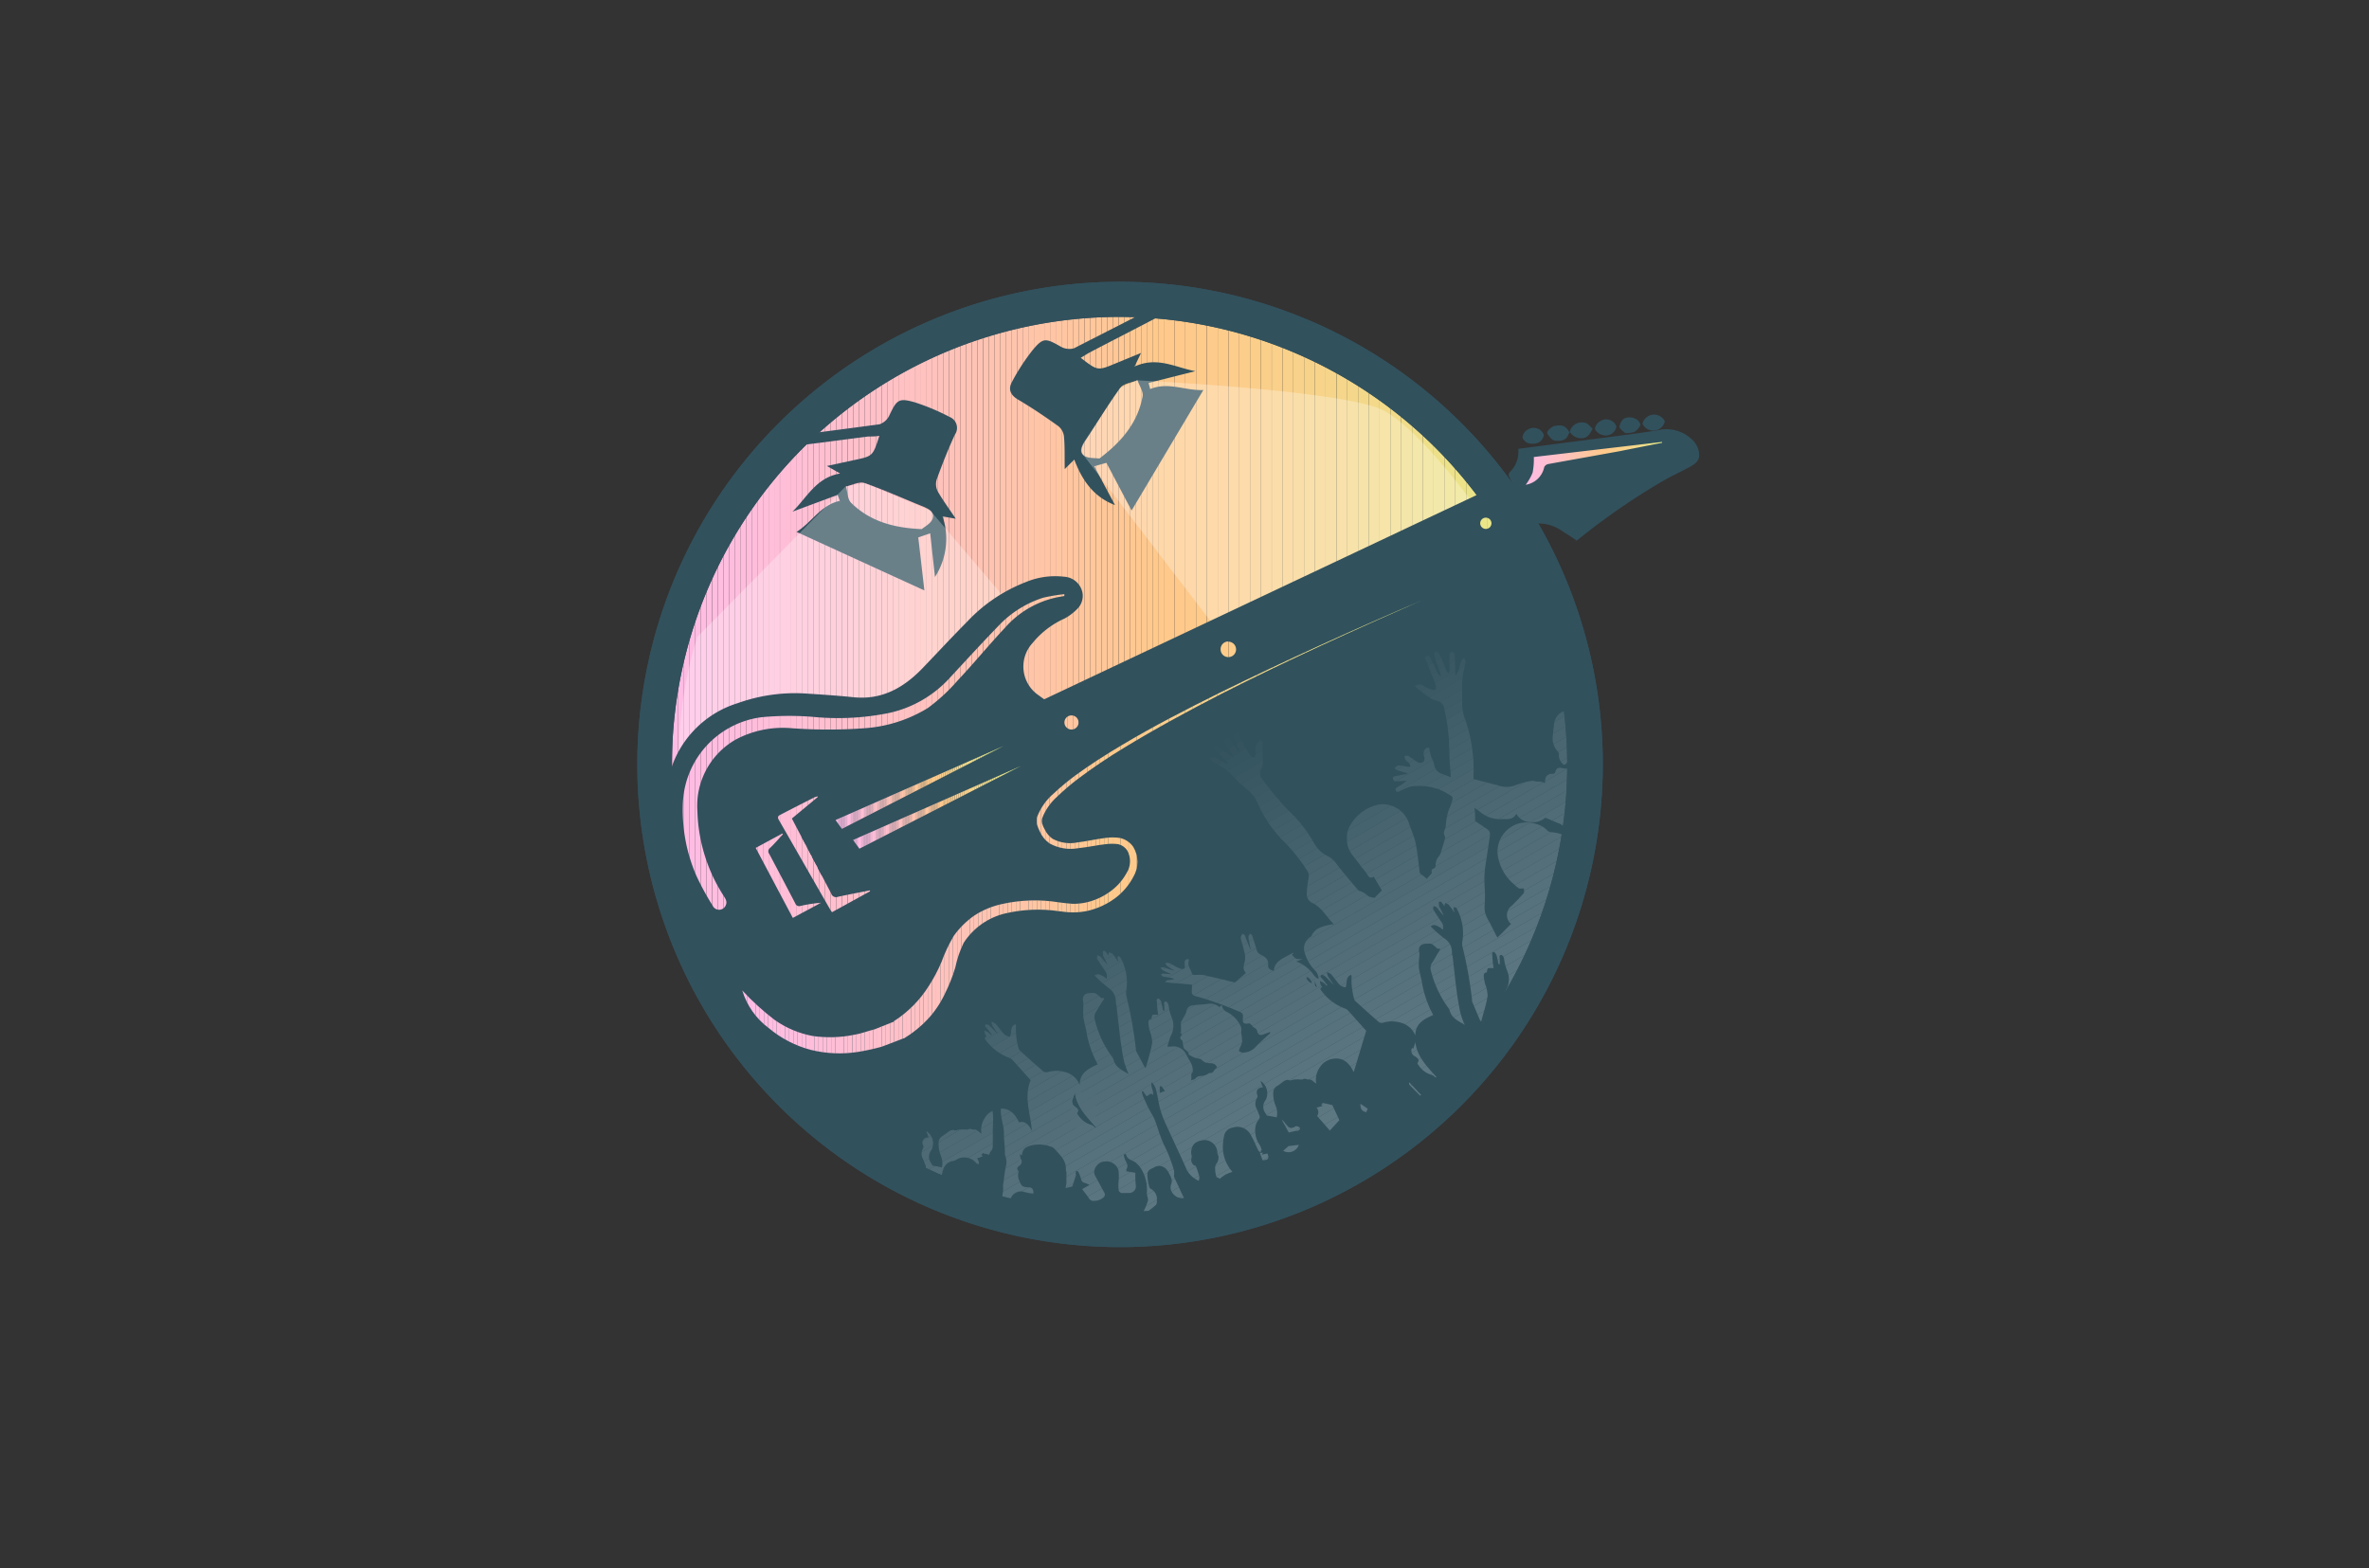 <svg id="Calque_1" data-name="Calque 1" xmlns="http://www.w3.org/2000/svg" xmlns:xlink="http://www.w3.org/1999/xlink" viewBox="0 0 248.31 164.41"><rect x="0" y="0" width="248.31" height="164.41" fill="#333333" stroke="none"/><defs><style>.cls-1{fill:none;}.cls-2{fill:url(#Dégradé_sans_nom_449);}.cls-3{clip-path:url(#clip-path);}.cls-4{fill:#ffbce5;}.cls-5{fill:#ffbce4;}.cls-6{fill:#ffbce3;}.cls-7{fill:#ffbce2;}.cls-8{fill:#ffbde1;}.cls-9{fill:#ffbde0;}.cls-10{fill:#ffbddf;}.cls-11{fill:#ffbdde;}.cls-12{fill:#ffbddd;}.cls-13{fill:#ffbddc;}.cls-14{fill:#ffbddb;}.cls-15{fill:#ffbeda;}.cls-16{fill:#ffbed9;}.cls-17{fill:#ffbed8;}.cls-18{fill:#ffbed7;}.cls-19{fill:#ffbed6;}.cls-20{fill:#ffbed5;}.cls-21{fill:#ffbfd4;}.cls-22{fill:#ffbfd3;}.cls-23{fill:#ffbfd2;}.cls-24{fill:#ffbfd1;}.cls-25{fill:#ffbfd0;}.cls-26{fill:#ffbfcf;}.cls-27{fill:#ffbfce;}.cls-28{fill:#ffbfcd;}.cls-29{fill:#ffc0cc;}.cls-30{fill:pink;}.cls-31{fill:#ffc0ca;}.cls-32{fill:#ffc0c9;}.cls-33{fill:#ffc0c8;}.cls-34{fill:#ffc0c7;}.cls-35{fill:#ffc0c6;}.cls-36{fill:#ffc1c5;}.cls-37{fill:#ffc1c4;}.cls-38{fill:#ffc1c3;}.cls-39{fill:#ffc1c2;}.cls-40{fill:#ffc1c1;}.cls-41{fill:#ffc1c0;}.cls-42{fill:#ffc2bf;}.cls-43{fill:#ffc2be;}.cls-44{fill:#ffc2bc;}.cls-45{fill:#ffc2bb;}.cls-46{fill:#ffc2ba;}.cls-47{fill:#ffc2b9;}.cls-48{fill:#ffc2b8;}.cls-49{fill:#ffc3b7;}.cls-50{fill:#ffc3b6;}.cls-51{fill:#ffc3b5;}.cls-52{fill:#ffc3b3;}.cls-53{fill:#ffc3b2;}.cls-54{fill:#ffc4b1;}.cls-55{fill:#ffc4b0;}.cls-56{fill:#ffc4af;}.cls-57{fill:#ffc4ad;}.cls-58{fill:#ffc4ac;}.cls-59{fill:#ffc4ab;}.cls-60{fill:#ffc5aa;}.cls-61{fill:#ffc5a9;}.cls-62{fill:#ffc5a7;}.cls-63{fill:#ffc5a6;}.cls-64{fill:#ffc5a5;}.cls-65{fill:#ffc5a4;}.cls-66{fill:#ffc6a2;}.cls-67{fill:#ffc6a1;}.cls-68{fill:#ffc6a0;}.cls-69{fill:#ffc69f;}.cls-70{fill:#ffc69d;}.cls-71{fill:#ffc79c;}.cls-72{fill:#ffc79b;}.cls-73{fill:#ffc79a;}.cls-74{fill:#ffc798;}.cls-75{fill:#ffc797;}.cls-76{fill:#ffc796;}.cls-77{fill:#ffc894;}.cls-78{fill:#ffc893;}.cls-79{fill:#ffc892;}.cls-80{fill:#ffc890;}.cls-81{fill:#ffc88f;}.cls-82{fill:#ffc98e;}.cls-83{fill:#ffc98c;}.cls-84{fill:#ffc98b;}.cls-85{fill:#feca8b;}.cls-86{fill:#fecb8b;}.cls-87{fill:#fdcb8b;}.cls-88{fill:#fdcc8b;}.cls-89{fill:#fccd8b;}.cls-90{fill:#fcce8b;}.cls-91{fill:#fbce8a;}.cls-92{fill:#facf8a;}.cls-93{fill:#fad08a;}.cls-94{fill:#f9d18a;}.cls-95{fill:#f8d28a;}.cls-96{fill:#f7d38a;}.cls-97{fill:#f7d48a;}.cls-98{fill:#f6d58a;}.cls-99{fill:#f5d68a;}.cls-100{fill:#f4d78a;}.cls-101{fill:#f3d889;}.cls-102{fill:#f3d989;}.cls-103{fill:#f2da89;}.cls-104{fill:#f1db89;}.cls-105{fill:#f0dc89;}.cls-106{fill:#efde89;}.cls-107{fill:#eedf89;}.cls-108{fill:#ede089;}.cls-109{fill:#ede189;}.cls-110{fill:#ece288;}.cls-111{fill:#ebe388;}.cls-112{fill:#eae588;}.cls-113{fill:#e9e688;}.cls-114{fill:#e8e788;}.cls-115{fill:#e7e888;}.cls-116{fill:#e6ea88;}.cls-117{fill:#e5eb88;}.cls-118{fill:#e4ec87;}.cls-119{fill:#e3ed87;}.cls-120{fill:#e2ef87;}.cls-121{fill:#e1f087;}.cls-122{fill:#31515d;}.cls-123{clip-path:url(#clip-path-2);}.cls-124{fill:#526d78;}.cls-125{fill:#516d77;}.cls-126{fill:#506c76;}.cls-127{fill:#546f7a;}.cls-128{fill:#536e79;}.cls-129{fill:#55707a;}.cls-130{fill:#607a84;}.cls-131{fill:#5f7983;}.cls-132{fill:#5e7883;}.cls-133{fill:#5e7882;}.cls-134{fill:#5d7781;}.cls-135{fill:#5c7781;}.cls-136{fill:#5b7680;}.cls-137{fill:#5b7580;}.cls-138{fill:#5a757f;}.cls-139{fill:#59747e;}.cls-140{fill:#58737e;}.cls-141{fill:#57727d;}.cls-142{fill:#56727c;}.cls-143{fill:#55717b;}.cls-144{fill:#4e6b75;}.cls-145{fill:#4d6a75;}.cls-146{fill:#4c6974;}.cls-147{fill:#4b6873;}.cls-148{fill:#4a6772;}.cls-149{fill:#496671;}.cls-150{fill:#486570;}.cls-151{fill:#47646f;}.cls-152{fill:#45636e;}.cls-153{fill:#44626d;}.cls-154{fill:#43616c;}.cls-155{fill:#42606b;}.cls-156{fill:#415f6a;}.cls-157{fill:#3f5e69;}.cls-158{fill:#3e5c68;}.cls-159{fill:#3d5b67;}.cls-160{fill:#3c5a66;}.cls-161{fill:#3a5965;}.cls-162{fill:#395864;}.cls-163{fill:#385763;}.cls-164{fill:#365661;}.cls-165{fill:#355560;}.cls-166{fill:#34535f;}.cls-167{fill:#32525e;}.cls-168{opacity:0.27;}.cls-169{fill:#fff;}.cls-170{clip-path:url(#clip-path-3);}.cls-171{clip-path:url(#clip-path-4);}.cls-172{clip-path:url(#clip-path-5);}</style><linearGradient id="Dégradé_sans_nom_449" x1="159.31" y1="48.87" x2="175.23" y2="48.87" gradientUnits="userSpaceOnUse"><stop offset="0" stop-color="#ffbce5"/><stop offset="0.1" stop-color="#ffbddc"/><stop offset="0.27" stop-color="#ffc1c2"/><stop offset="0.48" stop-color="#ffc799"/><stop offset="0.55" stop-color="#ffc98b"/><stop offset="0.72" stop-color="#f6d48a"/><stop offset="1" stop-color="#e1f087"/></linearGradient><clipPath id="clip-path"><circle class="cls-1" cx="117.36" cy="80.14" r="48.76"/></clipPath><clipPath id="clip-path-2"><path class="cls-1" d="M99,125.74l.38-.33h0l1.08-.13a.87.87,0,0,1-.57.66,87.07,87.07,0,0,0,22.24,1.31l29.07-10.84a44.43,44.43,0,0,0,14.32-27.74,5.93,5.93,0,0,1-.56-.43,3.81,3.81,0,0,0-2.41-1,.51.51,0,0,1-.33-.15,2.64,2.64,0,0,0-1.25-.73,3.07,3.07,0,0,0-4,3.16,4.9,4.9,0,0,0,1.51,3A5.37,5.37,0,0,1,159,93s.05-.05.06,0,.11.12.17.14a2.5,2.5,0,0,0,.4,0s0,0,0,0h.09c0,.16.07.39,0,.48a17.65,17.65,0,0,1-1.26,1.33,1.21,1.21,0,0,0-.08,1.91l-1.42,1.43a1.73,1.73,0,0,1-.13-.21c-.3-.58-.57-1.18-.9-1.74a2.38,2.38,0,0,1-.32-1.4,12.88,12.88,0,0,0,0-2.06,9.7,9.7,0,0,1,.1-2.22c.16-1,.31-2.06.46-3.09a.6.6,0,0,0-.27-.63c-.36-.26-.74-.5-1.1-.75-.07,0-.18-.13-.18-.2,0-.41,0-.82-.07-1.29.21.15.38.24.53.37a3.26,3.26,0,0,0,2.39.8c.55,0,1.11.09,1.47-.55a1.69,1.69,0,0,0,1.5.87,2,2,0,0,0,1.54-.47l1.23.53a1.32,1.32,0,0,1,.45.2c.66.65,1.3,1.31,1.94,2a56.93,56.93,0,0,0,0-13.84,5.93,5.93,0,0,0-1.12-.16,1.59,1.59,0,0,0-1.57,1.29c-.05.46-.12.93-.15,1.39a2,2,0,0,0,.55,1.68c0,.06.12.15.1.21a1.16,1.16,0,0,0,.33,1c.16.22.32.16.46,0a1.71,1.71,0,0,0,.19-.33l.72.81a2.64,2.64,0,0,1-.52.08c-.3,0-.59,0-.89-.07s-.57,0-.67.39a.26.26,0,0,1-.34.22.69.69,0,0,0-.74.68c0,.09,0,.18,0,.29a2.06,2.06,0,0,0-.92-.16,1.14,1.14,0,0,1-.25-.06.61.61,0,0,0-.26,0,7.8,7.8,0,0,0-1.53.39,2.57,2.57,0,0,1-2.05.05l-.42-.1-2.07-.54c0-.11,0-.2,0-.29a16.16,16.16,0,0,0-1-6.31,4.42,4.42,0,0,1-.19-1.2c0-.72,0-1.44,0-2.16a5,5,0,0,1,.09-1c.07-.45.2-.89.27-1.34,0-.13-.11-.27-.16-.41-.1.1-.24.18-.29.3-.11.32-.18.65-.28,1a4.52,4.52,0,0,1-.25.49l-.1,0,0-.29c0-.63-.05-1.26-.1-1.89,0-.1-.13-.19-.2-.29-.11.08-.25.14-.3.25a.84.84,0,0,0,0,.39c0,.47,0,.93,0,1.4a.79.79,0,0,1-.13.26,1.43,1.43,0,0,1-.19-.24c-.23-.55-.44-1.11-.68-1.66a2,2,0,0,0-.35-.42l-.25.1a1.68,1.68,0,0,0,0,.45c.2.59.42,1.17.63,1.75,0,.1,0,.2.08.3l-.09.06a1.37,1.37,0,0,1-.22-.27c-.25-.5-.47-1-.73-1.49-.1-.19-.17-.52-.48-.38s-.12.4,0,.59c.21.57.45,1.11.67,1.67a7,7,0,0,1,.3.88c.06.32-.08.47-.39.39a3,3,0,0,1-.81-.36.73.73,0,0,0-1,0l1,.8a3.55,3.55,0,0,0,1.39.75.89.89,0,0,1,.7.79,20.81,20.81,0,0,1,.52,4.38c0,.93.1,1.85.16,2.81l-1-.38a1.14,1.14,0,0,1-.75-1,3.18,3.18,0,0,0-.28-.67,6.69,6.69,0,0,1-.2-.77c0-.09,0-.18-.05-.26a.59.59,0,0,0-.27,0,.77.77,0,0,0-.24.93c.12.43-.13.72-.56.63a1.58,1.58,0,0,1-.48-.28,6.26,6.26,0,0,0-.62-.43c-.11-.05-.28,0-.42,0a1.45,1.45,0,0,0,.12.4c.11.15.29.24.41.39a1.23,1.23,0,0,1,.11.34,1,1,0,0,1-.3,0,7.77,7.77,0,0,0-.95-.14c-.14,0-.28.19-.43.29.1.08.19.2.31.23.36.12.73.21,1.1.31a.86.86,0,0,1-.33.11c-.31.06-.63.11-.94.18s-.33.12-.27.34.21.23.42.2.64,0,1-.06a5.1,5.1,0,0,1-.88.63c-.17.09-.37.2-.26.42s.31.1.49,0a4.83,4.83,0,0,1,1.14-.45,6.11,6.11,0,0,1,2.93.33c.37.14.7.35,1,.52s.47.21.33.7-.26.71-.4,1.07a7.4,7.4,0,0,0-.27,1.63.71.71,0,0,1-.09.28.68.68,0,0,0,0,.69.53.53,0,0,1,0,.33c-.12.43-.25.87-.39,1.29a1.19,1.19,0,0,1-.21.47,1.28,1.28,0,0,0-.36,1c0,.09-.06.26-.13.27-.35.08-.31.32-.27.51l-.53.61a3.37,3.37,0,0,0-.54-.44.4.4,0,0,1-.22-.38c-.12-1-.21-2-.42-3-.17-.75-.52-1.45-.75-2.19a2.9,2.9,0,0,0-3.15-1.78,4.49,4.49,0,0,0-3,2.25,2.67,2.67,0,0,0-.29,1.48c0,1.14.85,1.84,1.43,2.67.19.28.46.54.65.85s.31.55.73.31l.85,1.43-.76.78a2.66,2.66,0,0,1-.55-.11c-.2-.1-.36-.29-.56-.41a2.32,2.32,0,0,0-.39-.18c-.08,0-.18-.05-.23-.11-.57-.65-1.11-1.32-1.68-2s-.8-1.21-1.51-1.56a3.35,3.35,0,0,1-1.48-1.45,13.79,13.79,0,0,0-2.77-3.46,35.61,35.61,0,0,1-2.64-3.2,1,1,0,0,1-.09-1,2.46,2.46,0,0,0,.2-.83c0-.67,0-1.33-.08-2,0-.24-.21-.34-.35-.17a2,2,0,0,0-.36.72,6.33,6.33,0,0,0,0,.76c0,.09-.06.26-.1.26a.41.41,0,0,1-.35-.08,3.25,3.25,0,0,1-.41-.61c-.37-.71-.73-1.44-1.1-2.16-.08-.16-.21-.31-.42-.22s-.19.3-.11.49a1,1,0,0,0,.07.15c.22.54.45,1.09.66,1.63a.8.8,0,0,1,0,.3c-.45-.7-.87-1.35-1.3-2-.11-.16-.26-.35-.45-.18s-.07.32-.09.49a.34.34,0,0,0,.07.15l1.11,1.78a1.59,1.59,0,0,1,.07.2l-.08.06-.89-.68c-.3-.23-.59-.47-.91-.68-.09,0-.25,0-.38,0s0,.26.06.35a2.13,2.13,0,0,0,.34.33l1.39,1.31a.46.46,0,0,1-.31,0c-.4-.21-.8-.44-1.21-.63-.11-.05-.28,0-.42,0a.86.86,0,0,0,.18.37,7.06,7.06,0,0,0,1,.62,4.5,4.5,0,0,1,1.33,1.13,14,14,0,0,0,1.26,1.17,7.31,7.31,0,0,1,.8.77,5,5,0,0,1,.46.85,13,13,0,0,0,2.54,3.76,18.57,18.57,0,0,1,2.65,3.28.88.88,0,0,1,.12.65,11.68,11.68,0,0,0-.2,1.68,1,1,0,0,0,.59,1c1,.47,1.47,1.46,2.25,2.24l-.23,0c-.83.2-1.71.3-2.12,1.22a.16.16,0,0,1-.09.09,1.43,1.43,0,0,0-.62,1.67,4.38,4.38,0,0,0,1,1.77,1.32,1.32,0,0,1,.46,1,1.53,1.53,0,0,1-.46-.37,3.89,3.89,0,0,0-1.88-1.49l.71-.27a1.75,1.75,0,0,1-.68,0c-.19-.06-.33-.28-.5-.44l.17-.13-.06-.07c-.79.53-1.88.72-2,1.91-.38-.12-.64-.25-.59-.65.08-.61-.39-.87-.81-1.08a.72.72,0,0,1-.41-.54c-.14-.47-.29-1-.45-1.42,0-.09-.15-.16-.23-.23,0,.1-.15.19-.16.29a3.07,3.07,0,0,0,.07.6c.05.29.12.59.18.88-.23-.51-.41-1-.62-1.55,0-.09-.18-.15-.27-.22a2,2,0,0,0-.15.33.59.59,0,0,0,0,.26c.13.48.29,1,.39,1.45a2,2,0,0,1,0,.94c-.12.43-.21.81.13,1.15l-1.15,1c-1.08-.26-2.2-.54-3.32-.79a5.35,5.35,0,0,0-.8,0c-.14,0-.37,0-.38-.12-.1-.45-.5-.83-.34-1.35a.26.26,0,0,0,0-.18.28.28,0,0,0-.22,0c-.24.12-.23.34-.2.57.07.41-.08.54-.48.41a2.65,2.65,0,0,1-.54-.25c-.21-.1-.4-.24-.62-.33a1.43,1.43,0,0,0-.42,0,1.65,1.65,0,0,0,.24.33c.25.18.52.32.78.48a7.56,7.56,0,0,1-1.11-.34,1,1,0,0,0-.38,0c.07.11.13.25.23.3.29.15.6.26.9.39a7.36,7.36,0,0,1-.83-.06c-.09,0-.18.06-.27.09.06.07.12.19.2.22.24.06.48.07.72.12l.5.13c-.37.19-.75,0-1,.33a10.93,10.93,0,0,0,1.39.15l1.45.13a1.91,1.91,0,0,0,0,.28c-.06.77-.06.83.68,1a34.55,34.55,0,0,1,4.17,1.5c.29.12.55.2.49.63-.07.65.08.75.68.64.12.11.28.19.34.32s.44.19.48.51.27.48.64.33l.72-.26a.25.25,0,0,1-.07.2c-.47.44-1,.86-1.4,1.31a1.81,1.81,0,0,1-1.39.66.71.71,0,0,1-.42-.17s.05-.22.1-.33a2.45,2.45,0,0,0,.24-.67,5.27,5.27,0,0,0-.1-.88c0-.25.06-.54-.06-.73a3.15,3.15,0,0,0-1.36-1.44.94.94,0,0,1-.61-.76l-.27.2a1.43,1.43,0,0,0-1.14-.34c-.55.1-1.11.09-1.66.16a.72.72,0,0,0-.64.63,1.48,1.48,0,0,1-.13.35c-.14.26-.31.51-.44.78a1.1,1.1,0,0,0,0,.45c0,.2,0,.4,0,.69l-.17-.17,0,0,.28.37c-.22.2-.28.39,0,.58.05,0,.06.11.07.17a2.51,2.51,0,0,0,.11.63c.15.26.56.33.52.73l.09,0a2.15,2.15,0,0,0,1.06.4.23.23,0,0,1,.18.09,1.13,1.13,0,0,0,.78.37c.33,0,.7,0,.86.46a1.38,1.38,0,0,0-.3.29c-.11.17-.2.31-.44.27,0,0-.12,0-.18.08a1.79,1.79,0,0,1-.54.23c-.32,0-.61,0-.83.3-.07.08-.24.09-.44.17.13-.33-.12-.64.18-.88,0,0,0-.15,0-.23,0-.61-.43-1.05-.66-1.56a1.49,1.49,0,0,0-1.65-.87l-.35,0c.12-.39.2-.76.34-1.1a2.19,2.19,0,0,0,.12-1.93,4.9,4.9,0,0,1-.33-1.29c0-.16-.2-.42-.28-.41-.29,0-.17.29-.17.48s0,.2,0,.3,0,.14,0,.21l-.14-.06a8.41,8.41,0,0,0-.19-.87c0-.14-.2-.37-.29-.36-.26,0-.16.25-.15.42,0,.44.08.89.12,1.28a1.6,1.6,0,0,0-.56,0c-.09,0-.1.27-.15.44-.24,0-.33.18-.31.42a5.29,5.29,0,0,0,.13.78,3.93,3.93,0,0,1,.28,1.25c-.14.89-.44,1.75-.67,2.63l-.11,0-.93-1.75a.61.61,0,0,1,0-.13,44.41,44.41,0,0,0-1-5.6,1.47,1.47,0,0,1,0-.69,5.43,5.43,0,0,0-.66-3.42s0,0,0,0l-.22-.09a.45.45,0,0,0-.06.21,3.11,3.11,0,0,0,.11.41c-.22-.27-.39-.57-.6-.83-.08-.1-.26-.13-.39-.19l-.08.33-.16-.22c-.1-.14-.19-.35-.4-.23-.05,0,0,.31,0,.44.14.33.32.65.49,1-.28-.26-.49-.57-.74-.85-.07-.09-.23-.11-.35-.16,0,.13-.06.29,0,.39.25.42.52.82.8,1.23a.93.93,0,0,1,.19.85c-.65-.5-1-.58-1.27-.34a12.51,12.51,0,0,0,1.45,1.29,1.69,1.69,0,0,1,.78,1.4c0,.15,0,.3.07.46.14,1.2.26,2.4.41,3.59.11.79.23,1.58.4,2.36a11.36,11.36,0,0,0,.45,1.23c-.66-.4-1.39-.7-1.58-1.53a.66.66,0,0,0-.14-.26,11.06,11.06,0,0,1-1.82-3.9,1,1,0,0,1,.18-.91c.22-.33.39-.69.61-1s.31-.4-.15-.38c0,0-.06-.1-.11-.14l-.32-.26c-.2-.18-.43-.12-.66-.12-.64,0-.92.35-.75,1,0,.08,0,.17,0,.26a8.71,8.71,0,0,0,0,1.25,11.9,11.9,0,0,0,.28,1.29,10.75,10.75,0,0,0,.88,3c.12.22.22.45.34.69-1,.44-1.88.9-1.88,2.16a2.18,2.18,0,0,0-1.25-1.27,3.31,3.31,0,0,0-2-.12.7.7,0,0,1-.52,0c-.84-.71-1.65-1.45-2.47-2.19a.65.65,0,0,1-.19-.33,7.41,7.41,0,0,1-.25-2.34s0-.06-.06-.12c-.63.25-.34.9-.58,1.31a1.18,1.18,0,0,1-.82-.52c-.23-.29-.45-.6-.71-.88a1.2,1.2,0,0,0-.41-.19,1.51,1.51,0,0,0,.11.43c.19.32.42.62.63.93-.32-.29-.59-.61-.9-.9-.11-.1-.36-.22-.42-.17-.21.17,0,.3.12.42s.34.44.5.65l-.06.06a4,4,0,0,0-.37-.33,2.42,2.42,0,0,0-.36-.17,2.73,2.73,0,0,0,.1.41.94.94,0,0,0,.16.23c-.32.12-.18.29-.06.43a5.38,5.38,0,0,0,2.42,1.81.75.75,0,0,1,.31.18l1.94,2.16c-.75,1.78,0,3.52.13,5.3-.31-.54-.61-1.07-1.35-.89-.52-1.11-1.24-1.57-2.22-1.39a1.94,1.94,0,0,0-1.36.93,2.18,2.18,0,0,0-.35,1.66c-.31-.17-.44-.49-.84-.43-.17,0-.37-.17-.58,0,0,0-.12,0-.19,0a4.89,4.89,0,0,0-.66,0c-.2,0-.48.15-.59.07s-.33,0-.46.06-.46.35-.71.51a.79.79,0,0,0-.46.6,3.26,3.26,0,0,0,.26,1.59,1.86,1.86,0,0,1,.08,1.13l-1-.19a.92.92,0,0,0-.1-.2,1.13,1.13,0,0,1,0-1.43,1.54,1.54,0,0,0-.55-2l.25.68-.1,0a.55.55,0,0,0-.47.83.36.36,0,0,1,0,.3,1.14,1.14,0,0,0,0,1.17c.09.18.14.37.22.56a.45.45,0,0,1-.08.58,1.65,1.65,0,0,0-.3.72,2.5,2.5,0,0,0,.32,1.63C97.11,125.28,98,125.52,99,125.74Zm38.81-22.92.26.7C137.66,103.37,137.83,103.06,137.8,102.82Zm-.31.3c-.31-.18-.58-.32-.56-.71A.69.69,0,0,1,137.49,103.12Zm-15.87,10.72s.14,0,.18.08.2.29.31.46l-.57.21c0-.24,0-.41,0-.59A.24.24,0,0,1,121.62,113.84Zm-9.19,1.36a5.54,5.54,0,0,0,.22-.69c.2,1.55,1.26,2.57,2.22,3.66l-.07.06c-.15-.1-.28-.26-.44-.29a2.41,2.41,0,0,1-1.35-1c-.07-.07-.15-.22-.13-.25.26-.35,0-.5-.22-.68A.64.64,0,0,1,112.43,115.2Zm-4.76,6.29-.16.39c-.49-.17-.61-.34-.62-.91ZM103,121.2l-.16-.12.16-.2,1,.23.75,1.58-1,1.08-1.3-1.45a.69.69,0,0,0-.07-.88Zm-3.79,2a.53.53,0,0,0,.74.29c.09,0,.18-.14.26-.13s.34.07.39.16,0,.28-.23.32-.65.12-.94.18l-.74-1.35A2.18,2.18,0,0,1,99.16,123.16Z"/></clipPath><clipPath id="clip-path-3"><polygon class="cls-1" points="87.58 85.97 105.19 78.21 88.25 86.89 87.58 85.97"/></clipPath><clipPath id="clip-path-4"><polygon class="cls-1" points="89.42 88.06 107.02 80.3 90.08 88.97 89.42 88.06"/></clipPath><clipPath id="clip-path-5"><path class="cls-1" d="M77.8,103.83a26.25,26.25,0,0,0,3.39,3.09,10.09,10.09,0,0,0,4,1.69,12.73,12.73,0,0,0,4.35-.13c.72-.11,1.42-.4,2.13-.57l2.08-.83-.09,0a11.93,11.93,0,0,0,3.71-3.74,16.41,16.41,0,0,0,1.3-2.46,16.91,16.91,0,0,1,1.3-2.77,9,9,0,0,1,2.2-2.16A8.76,8.76,0,0,1,105,94.78a15.76,15.76,0,0,1,6-.18c.51.07,1,.12,1.4.15a6.11,6.11,0,0,0,1.35-.12,6.75,6.75,0,0,0,2.49-1.08,5.8,5.8,0,0,0,1.83-2,2.32,2.32,0,0,0,.09-2.38,1.57,1.57,0,0,0-.94-.67,5,5,0,0,0-1.34,0c-.93.1-1.88.32-2.87.42a4.51,4.51,0,0,1-3-.5,3,3,0,0,1-1-1.2,4.57,4.57,0,0,1-.3-.74,1.86,1.86,0,0,1,0-.85,6.12,6.12,0,0,1,1.75-2.46,25.3,25.3,0,0,1,2.26-1.88c1.57-1.15,3.22-2.2,4.89-3.19,3.35-2,6.79-3.76,10.27-5.49,7-3.43,14-6.61,21.17-9.68-7.1,3.12-14.17,6.32-21.09,9.84-3.45,1.78-6.86,3.62-10.17,5.64-1.65,1-3.27,2.08-4.8,3.24a24.53,24.53,0,0,0-2.19,1.87,5.8,5.8,0,0,0-1.56,2.25,1.2,1.2,0,0,0,0,.59,3,3,0,0,0,.26.59,2.46,2.46,0,0,0,.85,1,3.92,3.92,0,0,0,2.62.36c.94-.11,1.88-.34,2.87-.46a5.11,5.11,0,0,1,1.56,0,2.3,2.3,0,0,1,1.39.94,3.07,3.07,0,0,1,0,3.14,6.63,6.63,0,0,1-2,2.3,7.83,7.83,0,0,1-2.79,1.26,7.35,7.35,0,0,1-1.55.16c-.53,0-1-.07-1.49-.13a15,15,0,0,0-5.6.24,7.14,7.14,0,0,0-4.35,3.08,10.88,10.88,0,0,0-.88,2.59A17.33,17.33,0,0,1,99,104.26a10.32,10.32,0,0,1-1.77,2.6,11.71,11.71,0,0,1-2.48,2l-.06,0h0c-.77.3-1.53.6-2.3.88a22.21,22.21,0,0,1-2.42.53,12.48,12.48,0,0,1-5-.21,11.32,11.32,0,0,1-4.39-2.28A7.65,7.65,0,0,1,77.8,103.83Z"/></clipPath></defs><polygon class="cls-2" points="159.71 47.46 159.31 51.88 175.23 46.99 175.16 45.86 159.71 47.46"/><g id="Cercle"><g class="cls-3"><rect class="cls-4" x="68.6" y="31.38" width="0.13" height="97.52"/><rect class="cls-4" x="68.73" y="31.38" width="0.59" height="97.52"/><rect class="cls-4" x="69.32" y="31.38" width="0.59" height="97.52"/><rect class="cls-5" x="69.91" y="31.38" width="0.59" height="97.52"/><rect class="cls-5" x="70.5" y="31.38" width="0.59" height="97.52"/><rect class="cls-5" x="71.1" y="31.38" width="0.59" height="97.52"/><rect class="cls-6" x="71.69" y="31.38" width="0.59" height="97.52"/><rect class="cls-6" x="72.28" y="31.38" width="0.59" height="97.52"/><rect class="cls-7" x="72.87" y="31.38" width="0.59" height="97.52"/><rect class="cls-8" x="73.46" y="31.38" width="0.59" height="97.52"/><rect class="cls-8" x="74.05" y="31.38" width="0.59" height="97.52"/><rect class="cls-9" x="74.65" y="31.38" width="0.59" height="97.52"/><rect class="cls-9" x="75.24" y="31.38" width="0.59" height="97.52"/><rect class="cls-10" x="75.83" y="31.38" width="0.59" height="97.52"/><rect class="cls-11" x="76.42" y="31.38" width="0.59" height="97.52"/><rect class="cls-12" x="77.01" y="31.38" width="0.59" height="97.52"/><rect class="cls-12" x="77.6" y="31.38" width="0.59" height="97.52"/><rect class="cls-13" x="78.2" y="31.38" width="0.59" height="97.52"/><rect class="cls-14" x="78.79" y="31.38" width="0.59" height="97.52"/><rect class="cls-15" x="79.38" y="31.38" width="0.59" height="97.52"/><rect class="cls-15" x="79.97" y="31.38" width="0.59" height="97.52"/><rect class="cls-16" x="80.56" y="31.38" width="0.59" height="97.52"/><rect class="cls-17" x="81.15" y="31.38" width="0.59" height="97.52"/><rect class="cls-18" x="81.75" y="31.38" width="0.59" height="97.52"/><rect class="cls-19" x="82.34" y="31.38" width="0.59" height="97.52"/><rect class="cls-20" x="82.93" y="31.38" width="0.59" height="97.52"/><rect class="cls-20" x="83.52" y="31.38" width="0.59" height="97.52"/><rect class="cls-21" x="84.11" y="31.38" width="0.59" height="97.52"/><rect class="cls-22" x="84.7" y="31.38" width="0.59" height="97.52"/><rect class="cls-23" x="85.3" y="31.38" width="0.59" height="97.52"/><rect class="cls-24" x="85.89" y="31.38" width="0.59" height="97.52"/><rect class="cls-25" x="86.48" y="31.38" width="0.59" height="97.52"/><rect class="cls-26" x="87.07" y="31.38" width="0.59" height="97.52"/><rect class="cls-27" x="87.66" y="31.38" width="0.59" height="97.52"/><rect class="cls-28" x="88.25" y="31.38" width="0.59" height="97.52"/><rect class="cls-29" x="88.85" y="31.38" width="0.59" height="97.52"/><rect class="cls-30" x="89.44" y="31.38" width="0.59" height="97.52"/><rect class="cls-31" x="90.03" y="31.38" width="0.59" height="97.52"/><rect class="cls-32" x="90.62" y="31.38" width="0.59" height="97.52"/><rect class="cls-33" x="91.21" y="31.38" width="0.59" height="97.52"/><rect class="cls-34" x="91.8" y="31.38" width="0.59" height="97.52"/><rect class="cls-35" x="92.4" y="31.38" width="0.59" height="97.52"/><rect class="cls-36" x="92.99" y="31.38" width="0.59" height="97.52"/><rect class="cls-37" x="93.58" y="31.38" width="0.59" height="97.52"/><rect class="cls-38" x="94.17" y="31.38" width="0.59" height="97.52"/><rect class="cls-39" x="94.76" y="31.38" width="0.59" height="97.52"/><rect class="cls-40" x="95.35" y="31.38" width="0.59" height="97.52"/><rect class="cls-41" x="95.95" y="31.38" width="0.59" height="97.52"/><rect class="cls-42" x="96.54" y="31.38" width="0.59" height="97.52"/><rect class="cls-43" x="97.13" y="31.38" width="0.59" height="97.52"/><rect class="cls-44" x="97.72" y="31.38" width="0.59" height="97.52"/><rect class="cls-45" x="98.31" y="31.38" width="0.59" height="97.52"/><rect class="cls-46" x="98.9" y="31.38" width="0.59" height="97.52"/><rect class="cls-47" x="99.5" y="31.38" width="0.59" height="97.52"/><rect class="cls-48" x="100.09" y="31.38" width="0.59" height="97.52"/><rect class="cls-49" x="100.68" y="31.38" width="0.59" height="97.52"/><rect class="cls-50" x="101.27" y="31.38" width="0.59" height="97.52"/><rect class="cls-51" x="101.86" y="31.38" width="0.59" height="97.52"/><rect class="cls-52" x="102.45" y="31.38" width="0.59" height="97.52"/><rect class="cls-53" x="103.05" y="31.38" width="0.59" height="97.52"/><rect class="cls-54" x="103.64" y="31.38" width="0.59" height="97.52"/><rect class="cls-55" x="104.23" y="31.38" width="0.59" height="97.52"/><rect class="cls-56" x="104.82" y="31.38" width="0.59" height="97.52"/><rect class="cls-57" x="105.41" y="31.38" width="0.59" height="97.52"/><rect class="cls-58" x="106" y="31.38" width="0.59" height="97.52"/><rect class="cls-59" x="106.6" y="31.38" width="0.59" height="97.52"/><rect class="cls-60" x="107.19" y="31.38" width="0.59" height="97.52"/><rect class="cls-61" x="107.78" y="31.38" width="0.59" height="97.52"/><rect class="cls-62" x="108.37" y="31.38" width="0.59" height="97.52"/><rect class="cls-63" x="108.96" y="31.38" width="0.59" height="97.52"/><rect class="cls-64" x="109.55" y="31.38" width="0.59" height="97.52"/><rect class="cls-65" x="110.15" y="31.38" width="0.59" height="97.52"/><rect class="cls-66" x="110.74" y="31.38" width="0.59" height="97.52"/><rect class="cls-67" x="111.33" y="31.38" width="0.59" height="97.52"/><rect class="cls-68" x="111.92" y="31.38" width="0.59" height="97.52"/><rect class="cls-69" x="112.51" y="31.38" width="0.59" height="97.52"/><rect class="cls-70" x="113.1" y="31.38" width="0.59" height="97.52"/><rect class="cls-71" x="113.7" y="31.38" width="0.59" height="97.52"/><rect class="cls-72" x="114.29" y="31.38" width="0.59" height="97.52"/><rect class="cls-73" x="114.88" y="31.38" width="0.59" height="97.52"/><rect class="cls-74" x="115.47" y="31.38" width="0.59" height="97.52"/><rect class="cls-75" x="116.06" y="31.38" width="0.59" height="97.52"/><rect class="cls-76" x="116.65" y="31.38" width="0.59" height="97.52"/><rect class="cls-77" x="117.25" y="31.38" width="0.59" height="97.52"/><rect class="cls-78" x="117.84" y="31.38" width="0.59" height="97.52"/><rect class="cls-79" x="118.43" y="31.38" width="0.59" height="97.52"/><rect class="cls-80" x="119.02" y="31.38" width="0.59" height="97.52"/><rect class="cls-81" x="119.61" y="31.38" width="0.59" height="97.52"/><rect class="cls-82" x="120.2" y="31.38" width="0.59" height="97.52"/><rect class="cls-83" x="120.8" y="31.38" width="0.59" height="97.52"/><rect class="cls-84" x="121.39" y="31.38" width="0.59" height="97.52"/><rect class="cls-84" x="121.98" y="31.38" width="1.13" height="97.52"/><rect class="cls-84" x="123.11" y="31.38" width="1.13" height="97.52"/><rect class="cls-85" x="124.24" y="31.38" width="1.13" height="97.52"/><rect class="cls-86" x="125.37" y="31.38" width="1.13" height="97.52"/><rect class="cls-87" x="126.51" y="31.38" width="1.13" height="97.52"/><rect class="cls-88" x="127.64" y="31.38" width="1.13" height="97.52"/><rect class="cls-89" x="128.77" y="31.38" width="1.13" height="97.52"/><rect class="cls-90" x="129.9" y="31.38" width="1.13" height="97.52"/><rect class="cls-91" x="131.03" y="31.38" width="1.13" height="97.52"/><rect class="cls-92" x="132.16" y="31.38" width="1.13" height="97.52"/><rect class="cls-93" x="133.3" y="31.38" width="1.13" height="97.52"/><rect class="cls-94" x="134.43" y="31.38" width="1.13" height="97.52"/><rect class="cls-95" x="135.56" y="31.38" width="1.13" height="97.52"/><rect class="cls-96" x="136.69" y="31.38" width="1.13" height="97.52"/><rect class="cls-97" x="137.82" y="31.38" width="1.13" height="97.52"/><rect class="cls-98" x="138.95" y="31.38" width="1.13" height="97.52"/><rect class="cls-99" x="140.09" y="31.38" width="1.13" height="97.52"/><rect class="cls-100" x="141.22" y="31.38" width="1.13" height="97.52"/><rect class="cls-101" x="142.35" y="31.38" width="1.13" height="97.52"/><rect class="cls-102" x="143.48" y="31.38" width="1.13" height="97.52"/><rect class="cls-103" x="144.61" y="31.38" width="1.13" height="97.52"/><rect class="cls-104" x="145.74" y="31.38" width="1.13" height="97.52"/><rect class="cls-105" x="146.88" y="31.38" width="1.13" height="97.52"/><rect class="cls-106" x="148.01" y="31.38" width="1.13" height="97.52"/><rect class="cls-107" x="149.14" y="31.38" width="1.13" height="97.52"/><rect class="cls-108" x="150.27" y="31.38" width="1.13" height="97.52"/><rect class="cls-109" x="151.4" y="31.38" width="1.13" height="97.52"/><rect class="cls-110" x="152.53" y="31.38" width="1.13" height="97.52"/><rect class="cls-111" x="153.67" y="31.38" width="1.13" height="97.52"/><rect class="cls-112" x="154.8" y="31.38" width="1.13" height="97.52"/><rect class="cls-113" x="155.93" y="31.38" width="1.13" height="97.52"/><rect class="cls-114" x="157.06" y="31.38" width="1.13" height="97.52"/><rect class="cls-115" x="158.19" y="31.38" width="1.13" height="97.52"/><rect class="cls-116" x="159.32" y="31.38" width="1.13" height="97.52"/><rect class="cls-117" x="160.46" y="31.38" width="1.13" height="97.52"/><rect class="cls-118" x="161.59" y="31.38" width="1.13" height="97.52"/><rect class="cls-119" x="162.72" y="31.38" width="1.13" height="97.52"/><rect class="cls-120" x="163.85" y="31.38" width="1.13" height="97.52"/><rect class="cls-121" x="164.98" y="31.38" width="1.13" height="97.52"/></g></g><path class="cls-122" d="M77.8,103.83l-1.46-1.78-.59,3.52s13.3,29.49,50.78,22.46c40.42-8,39.53-50.29,39.53-50.29l-2.91-14.39-3.23-6.71-2.42.59-10.43,2.92-11.4,6.4-21.85,11.5s-5.65,6-5.94,6.31.85-2-8.57,5.27a143.52,143.52,0,0,1-12.62,9c-.66.57-5.37,1.79-5.37,1.79l-3.52,3.46"/><path class="cls-122" d="M112.27,89.27c1.63.32,4.06-1.47,5.23.37"/><g id="Guitare"><path class="cls-122" d="M85,89.61l-.42-.82L102.33,80l.48,1Z"/><path class="cls-122" d="M101.79,78.87l.46.95L84.43,88.49,84,87.72Z"/><path class="cls-122" d="M103.14,82.21c-1.22.57-2.45,1.13-3.66,1.71L85.86,90.55l-.29.12-.43-.77,17.75-8.83c0,.41.65.65.23,1.16Z"/><path class="cls-122" d="M103.12,82.23c.64,0,.47.6.79.88L86.12,91.76,85.71,91l1.66-.82,15.06-7.5a7.56,7.56,0,0,0,.71-.44Z"/><path class="cls-122" d="M164.57,45.31a1.33,1.33,0,0,0-.16.2c-.24.72-.88.75-1.44.68-.28,0-.56-.41-.76-.69s.47-.79.7-.84c.62-.12,1.22-.17,1.6.73a1.29,1.29,0,0,1,1.59-1.07c.3,0,.56.4.84.62-.29.5-.44.93-1.1,1A1.36,1.36,0,0,1,164.57,45.31Z"/><path class="cls-122" d="M174.5,44.17a1.24,1.24,0,0,1-2.34.25A1.25,1.25,0,0,1,174.5,44.17Z"/><path class="cls-122" d="M170.35,45.41c-.18-.18-.56-.4-.6-.66a1.28,1.28,0,0,1,.46-.86,1.38,1.38,0,0,1,1.5.2c.12.14.28.4.23.49a1.83,1.83,0,0,1-.62.7A3.06,3.06,0,0,1,170.35,45.41Z"/><path class="cls-122" d="M161.82,45.59c-.16.85-.83,1-1.5.9-.29,0-.74-.43-.74-.66a1.1,1.1,0,0,1,.62-.83A1.13,1.13,0,0,1,161.82,45.59Z"/><path class="cls-122" d="M169.43,44.72a1.13,1.13,0,0,1-1.46.88c-.31-.05-.76-.4-.79-.66a1.11,1.11,0,0,1,.61-.82A1.13,1.13,0,0,1,169.43,44.72Z"/><path class="cls-122" d="M178.07,47.35a2.38,2.38,0,0,0-.53-1.08,3.87,3.87,0,0,0-3.88-1.14c-3.47.52-6.95.93-10.43,1.39l-4.09.53a3,3,0,0,1-.89,2.45c-.19.22-.12.39,0,.6.66,1.46,1.32,2.92,2,4.39.13.31.28.45.63.41a4.21,4.21,0,0,1,2.76.71c.56.35,1.12.72,1.64,1.06.63-.6-.65.53,0,0a71.13,71.13,0,0,1,9.39-6.46c.78-.42,1.59-.8,2.37-1.22S178.23,48.21,178.07,47.35Zm-8.3-.05-7.5,1.35a.6.6,0,0,0-.41.32,2.35,2.35,0,0,1-1.94,1.85,5.74,5.74,0,0,0,.72-1.26,7.22,7.22,0,0,0,.13-1.65l13.44-1.58,0,.09C172.74,46.71,171.26,47,169.77,47.3Z"/></g><g id="Foule_blanche" data-name="Foule blanche"><g class="cls-123"><polygon class="cls-124" points="98.9 123.98 100.61 122.99 100.61 123.98 98.9 123.98"/><polygon class="cls-125" points="98.64 123 99.27 122.63 100.61 122.63 100.61 122.99 98.9 123.98 98.64 123.98 98.64 123"/><polygon class="cls-126" points="99.27 122.63 98.64 123 98.64 122.63 99.27 122.63"/><polygon class="cls-127" points="103.18 123.77 104.7 122.9 104.7 123.77 103.18 123.77"/><polygon class="cls-128" points="102.38 123.1 104.7 121.77 104.7 122.9 103.18 123.77 102.38 123.77 102.38 123.1"/><polygon class="cls-124" points="102.38 121.97 104.28 120.88 104.7 120.88 104.7 121.77 102.38 123.1 102.38 121.97"/><polygon class="cls-125" points="104.28 120.88 102.38 121.97 102.38 120.88 104.28 120.88"/><polygon class="cls-127" points="106.89 121.63 107.67 121.18 107.67 121.88 106.89 121.88 106.89 121.63"/><polygon class="cls-128" points="107.67 121.18 106.89 121.63 106.89 120.97 107.67 120.97 107.67 121.18"/><polygon class="cls-129" points="114.74 118.23 114.87 118.16 114.87 118.23 114.74 118.23"/><polygon class="cls-127" points="112.78 118.23 114.87 117.03 114.87 118.16 114.74 118.23 112.78 118.23"/><polygon class="cls-128" points="112.28 117.39 114.87 115.89 114.87 117.03 112.78 118.23 112.28 118.23 112.28 117.39"/><polygon class="cls-124" points="112.28 116.25 114.87 114.76 114.87 115.89 112.28 117.39 112.28 116.25"/><polygon class="cls-125" points="112.28 115.12 113.34 114.51 114.87 114.51 114.87 114.76 112.28 116.25 112.28 115.12"/><polygon class="cls-126" points="113.34 114.51 112.28 115.12 112.28 114.51 113.34 114.51"/><polygon class="cls-129" points="121.51 114.32 122.11 113.98 122.11 114.59 121.51 114.59 121.51 114.32"/><polygon class="cls-127" points="122.11 113.98 121.51 114.32 121.51 113.82 122.11 113.82 122.11 113.98"/><polygon class="cls-128" points="137 103.12 137.49 102.83 137.49 103.12 137 103.12"/><polygon class="cls-124" points="137.49 102.83 137 103.12 136.91 103.12 136.91 102.42 137.49 102.42 137.49 102.83"/><rect class="cls-128" x="137.66" y="102.82" width="0.4" height="0.7"/><polygon class="cls-130" points="131.66 127.7 166.22 107.75 166.22 127.7 131.66 127.7"/><polygon class="cls-130" points="129.7 127.7 166.22 106.61 166.22 107.75 131.66 127.7 129.7 127.7"/><polygon class="cls-130" points="127.74 127.7 166.22 105.48 166.22 106.61 129.7 127.7 127.74 127.7"/><polygon class="cls-131" points="125.78 127.7 166.22 104.35 166.22 105.48 127.74 127.7 125.78 127.7"/><polygon class="cls-131" points="123.82 127.7 166.22 103.22 166.22 104.35 125.78 127.7 123.82 127.7"/><polygon class="cls-132" points="121.86 127.7 166.22 102.09 166.22 103.22 123.82 127.7 121.86 127.7"/><polygon class="cls-133" points="119.9 127.7 166.22 100.96 166.22 102.09 121.86 127.7 119.9 127.7"/><polygon class="cls-134" points="117.94 127.7 166.22 99.83 166.22 100.96 119.9 127.7 117.94 127.7"/><polygon class="cls-135" points="115.98 127.7 166.22 98.69 166.22 99.83 117.94 127.7 115.98 127.7"/><polygon class="cls-136" points="114.02 127.7 166.22 97.56 166.22 98.69 115.98 127.7 114.02 127.7"/><polygon class="cls-137" points="112.06 127.7 166.22 96.43 166.22 97.56 114.02 127.7 112.06 127.7"/><polygon class="cls-138" points="110.1 127.7 166.22 95.3 166.22 96.43 112.06 127.7 110.1 127.7"/><polygon class="cls-139" points="108.14 127.7 166.22 94.17 166.22 95.3 110.1 127.7 108.14 127.7"/><polygon class="cls-140" points="106.18 127.7 166.22 93.04 166.22 94.17 108.14 127.7 106.18 127.7"/><polygon class="cls-141" points="104.22 127.7 166.22 91.91 166.22 93.04 106.18 127.7 104.22 127.7"/><polygon class="cls-142" points="102.26 127.7 166.22 90.77 166.22 91.91 104.22 127.7 102.26 127.7"/><polygon class="cls-143" points="100.3 127.7 166.22 89.64 166.22 90.77 102.26 127.7 100.3 127.7"/><polygon class="cls-129" points="98.34 127.7 166.22 88.51 166.22 89.64 100.3 127.7 98.34 127.7"/><polygon class="cls-127" points="96.38 127.7 166.22 87.38 166.22 88.51 98.34 127.7 96.38 127.7"/><polygon class="cls-128" points="95.79 126.91 166.22 86.25 166.22 87.38 96.38 127.7 95.79 127.7 95.79 126.91"/><polygon class="cls-124" points="95.79 125.78 166.22 85.12 166.22 86.25 95.79 126.91 95.79 125.78"/><polygon class="cls-125" points="95.79 124.65 166.22 83.98 166.22 85.12 95.79 125.78 95.79 124.65"/><polygon class="cls-126" points="95.79 123.52 166.22 82.85 166.22 83.98 95.79 124.65 95.79 123.52"/><polygon class="cls-144" points="95.79 122.39 166.22 81.72 166.22 82.85 95.79 123.52 95.79 122.39"/><polygon class="cls-145" points="95.79 121.25 166.22 80.59 166.22 81.72 95.79 122.39 95.79 121.25"/><polygon class="cls-146" points="95.79 120.12 166.22 79.46 166.22 80.59 95.79 121.25 95.79 120.12"/><polygon class="cls-147" points="95.79 118.99 166.22 78.33 166.22 79.46 95.79 120.12 95.79 118.99"/><polygon class="cls-148" points="95.79 117.86 166.22 77.19 166.22 78.33 95.79 118.99 95.79 117.86"/><polygon class="cls-149" points="95.79 116.73 166.22 76.06 166.22 77.19 95.79 117.86 95.79 116.73"/><polygon class="cls-150" points="95.79 115.6 166.22 74.93 166.22 76.06 95.79 116.73 95.79 115.6"/><polygon class="cls-151" points="95.79 114.46 166.22 73.8 166.22 74.93 95.79 115.6 95.79 114.46"/><polygon class="cls-152" points="95.79 113.33 166.22 72.67 166.22 73.8 95.79 114.46 95.79 113.33"/><polygon class="cls-153" points="95.79 112.2 166.22 71.54 166.22 72.67 95.79 113.33 95.79 112.2"/><polygon class="cls-154" points="95.79 111.07 166.07 70.49 166.22 70.75 166.22 71.54 95.79 112.2 95.79 111.07"/><polygon class="cls-155" points="95.79 109.94 165.58 69.64 166.07 70.49 95.79 111.07 95.79 109.94"/><polygon class="cls-156" points="95.79 108.81 165.09 68.8 165.58 69.64 95.79 109.94 95.79 108.81"/><polygon class="cls-157" points="95.79 107.67 164.36 68.08 164.68 68.08 165.09 68.8 95.79 108.81 95.79 107.67"/><polygon class="cls-158" points="95.79 106.54 162.4 68.08 164.36 68.08 95.79 107.67 95.79 106.54"/><polygon class="cls-159" points="95.79 105.41 160.44 68.08 162.4 68.08 95.79 106.54 95.79 105.41"/><polygon class="cls-160" points="95.79 104.28 158.48 68.08 160.44 68.08 95.79 105.41 95.79 104.28"/><polygon class="cls-161" points="95.79 103.15 156.52 68.08 158.48 68.08 95.79 104.28 95.79 103.15"/><polygon class="cls-162" points="95.79 102.02 154.56 68.08 156.52 68.08 95.79 103.15 95.79 102.02"/><polygon class="cls-163" points="95.79 100.89 152.6 68.08 154.56 68.08 95.79 102.02 95.79 100.89"/><polygon class="cls-164" points="95.79 99.75 150.64 68.08 152.6 68.08 95.79 100.89 95.79 99.75"/><polygon class="cls-165" points="95.79 98.62 148.68 68.08 150.64 68.08 95.79 99.75 95.79 98.62"/><polygon class="cls-166" points="95.79 97.49 146.72 68.08 148.68 68.08 95.79 98.62 95.79 97.49"/><polygon class="cls-167" points="95.79 96.36 144.76 68.08 146.72 68.08 95.79 97.49 95.79 96.36"/><polygon class="cls-122" points="95.79 95.23 142.8 68.08 144.76 68.08 95.79 96.36 95.79 95.23"/><polygon class="cls-122" points="142.8 68.08 95.79 95.23 95.79 68.08 142.8 68.08"/></g></g><g id="Foule_noir" data-name="Foule noir"><path class="cls-122" d="M141.89,112.41c-.51-1.12-1.23-1.58-2.22-1.4a1.94,1.94,0,0,0-1.36.93,2.18,2.18,0,0,0-.34,1.66c-.31-.17-.45-.48-.85-.43-.16,0-.37-.17-.58,0,0,0-.12,0-.18,0a4.89,4.89,0,0,0-.66,0c-.2,0-.48.15-.59.07s-.33,0-.46.06-.47.35-.71.51a.8.8,0,0,0-.47.6,3.32,3.32,0,0,0,.27,1.6,1.9,1.9,0,0,1,.08,1.12l-1.06-.19a1,1,0,0,0-.09-.2,1.13,1.13,0,0,1,0-1.43,1.55,1.55,0,0,0-.56-2l.26.68-.1,0c-.49.09-.65.39-.47.83a.41.41,0,0,1-.05.3,1.12,1.12,0,0,0,0,1.17c.08.18.14.38.22.56a.46.46,0,0,1-.08.58,1.54,1.54,0,0,0-.3.72,2.65,2.65,0,0,0,.44,1.87,2,2,0,0,1,.21.52c0,.07-.08.17-.13.26a.55.55,0,0,1-.19-.14,3.36,3.36,0,0,1-.16-.33c-.21-.43-.39-.88-.63-1.29a1.57,1.57,0,0,0-1.94-.82,1.06,1.06,0,0,0-.87.79,5.94,5.94,0,0,0-.14,1.45,3.93,3.93,0,0,0,1,2.39,6,6,0,0,0-.74.29,6.62,6.62,0,0,0-.62.46s-.07-.14-.12-.14c-.24,0-.23-.18-.26-.32a2.46,2.46,0,0,1-.07-.6.81.81,0,0,1,.2-.63,1.17,1.17,0,0,0,.15-.64c0-.13-.11-.26-.12-.39a1.35,1.35,0,0,0-1.72-1.31,1.41,1.41,0,0,0-.72.36,1.37,1.37,0,0,0-.27,1.16.74.74,0,0,1,0,.33.68.68,0,0,0,.31.77c.06,0,.14,0,.16.1a10.11,10.11,0,0,1,.35,1.06c0,.12,0,.26-.06.44a2.57,2.57,0,0,1-1.24-1.12c-.56-1.27-1.16-2.52-1.73-3.78-.36-.79-.76-1.56-1-2.38-.22-.66-.28-1.38-.46-2.06a2,2,0,0,0-.49-1c-.18.51.24.89.12,1.36-.3-.39-.45.16-.7.08l-.35-.51-.12.05a3.28,3.28,0,0,0,.11.45c.22.48.44,1,.67,1.44.07.13.15.25.21.38a4.55,4.55,0,0,1,.39.76c.32.84.55,1.72.93,2.53a14.43,14.43,0,0,1,1.08,2.78c0,.11,0,.23,0,.34a.65.65,0,0,0,0,.28c.23.52.48,1,.72,1.57.1.2.2.4.3.62a1.12,1.12,0,0,1-1.08-.38,1,1,0,0,1-.23-1.12.83.83,0,0,0,0-.52,1.65,1.65,0,0,0-.21-.47,1.86,1.86,0,0,0-.27-.45,1,1,0,0,0-1.39-.22c-.57.24-.68.39-.63,1a6.61,6.61,0,0,0,.18,1,.36.36,0,0,0,.18.22,1.25,1.25,0,0,1,.63,1c0,.22,0,.55-.1.67-.46.42-1,.77-1.49,1.15a.62.62,0,0,1,.1-.29,8.46,8.46,0,0,0,.54-1.28c.06-.25-.12-.56-.11-.84a4.25,4.25,0,0,0-.61-2.54,2.78,2.78,0,0,0-.56-.63c-.33-.27-.88-.28-1-.83a.19.19,0,0,0-.13-.07c-.05,0-.12.1-.11.14a2.52,2.52,0,0,0,.13.47c.13.31.39.58.13,1,0,.06,0,.19,0,.2l.94.16c0,.44,0,.87.05,1.3a.7.7,0,0,1-.65.82c-.22,0-.45,0-.67,0a.41.41,0,0,1-.49-.42,5.77,5.77,0,0,1,0-.72,5.54,5.54,0,0,0,0-1.22,1.31,1.31,0,0,0-1.47-.94c-.68,0-1.31.87-1,1.45s.62,1.15.93,1.72c.11.19.18.32,0,.56a1.48,1.48,0,0,1-1,.39.55.55,0,0,1-.58-.3c-.19-.28-.41-.55-.61-.82a.57.57,0,0,1-.07-.13l.75-.41a2.87,2.87,0,0,0-.52-.23.43.43,0,0,1-.34-.35,4.49,4.49,0,0,0-.29-.77c0-.07-.15-.1-.23-.15a1.1,1.1,0,0,0-.06.26c0,.1.06.2,0,.29-.11.37-.24.75-.36,1.1l-.71.18a3.13,3.13,0,0,0,.1-.6c0-.36,0-.72,0-1.08a1.8,1.8,0,0,1-.06-.22c.08-1-.64-1.6-1.22-2.26a.72.72,0,0,0-.32-.18,3.59,3.59,0,0,0-2-.16c-.82.21-1,.41-1.1,1.24,0,.18,0,.36,0,.53a.53.53,0,0,1-.14.31c-.23.17-.48.32-.18.64,0,0,0,.07,0,.1a1.17,1.17,0,0,0,.06.84c.22.59.33.73.94.75.41,0,.57.19.56.65-.31,0-.62-.08-.92-.15a1.15,1.15,0,0,0-1.4.54,9.88,9.88,0,0,0-.52,1.15c-.06.15-.12.29-.19.43a.63.63,0,0,1-.16-.37,4.58,4.58,0,0,1,0-1.77,2.36,2.36,0,0,0,0-.6c.09-.65.16-1.29.27-1.94a1.84,1.84,0,0,0,0-1.16,1,1,0,0,1-.07-.43c0-.68-.11-1.37-.1-2,0-1-.5-1.92-.27-2.92a2.53,2.53,0,0,1,.18-.55,4,4,0,0,1,.31-.52l-.11-.1-.25.2-.35.26-.12-.39s0-.12,0-.16a.84.84,0,0,0-.15-.18.54.54,0,0,0-.1.18,3.48,3.48,0,0,0,0,.36c-.26-.2-.23-.65-.68-.62l.07.31-.42-.38-.1.09.3.67c-.42,0-.42,0-.48.23a1.67,1.67,0,0,1,1,1.33c.07.67,0,1.35,0,2,0,.43,0,.87,0,1.3,0,.21,0,.48-.09.61a1.38,1.38,0,0,0-.34.85c0,.21-.1.41-.12.62s0,.5,0,.74l-.12,0a2.13,2.13,0,0,0-.38-.5,3.23,3.23,0,0,0-.63-.27s0,0-.07-.07a1.63,1.63,0,0,0-1.88-.44,2.15,2.15,0,0,1-.51.24,1.23,1.23,0,0,0-1.09,1.06,3.6,3.6,0,0,1-.72,1.35c-.14.18-.29.32-.55.14a.43.43,0,0,1,.1.6s0,0,0,0c6.67,3.32,20.72,7.89,39.25.64,11.49-4.5,18.31-13,22.25-20.29a1.64,1.64,0,0,0-1.28-.37l-.35,0a10.18,10.18,0,0,1,.34-1.1,2.19,2.19,0,0,0,.12-1.93,4.92,4.92,0,0,1-.34-1.29c0-.16-.2-.42-.28-.41-.28,0-.17.3-.17.48s0,.2,0,.3,0,.14,0,.21l-.15-.06a8.38,8.38,0,0,0-.18-.87c-.05-.14-.2-.37-.29-.36-.26,0-.17.25-.15.42,0,.44.08.89.11,1.28a1.58,1.58,0,0,0-.56,0c-.08,0-.1.27-.15.44-.24,0-.33.18-.31.42a7.09,7.09,0,0,0,.14.78,3.66,3.66,0,0,1,.27,1.25c-.14.89-.43,1.75-.66,2.63l-.11,0L154.3,105a.31.31,0,0,1,0-.13,42.72,42.72,0,0,0-1-5.6,1.47,1.47,0,0,1,0-.69,5.37,5.37,0,0,0-.66-3.42.05.05,0,0,0,0,0l-.23-.08c0,.06-.07.14-.06.2s.08.27.12.41c-.22-.27-.39-.57-.61-.83-.08-.1-.25-.13-.38-.19l-.09.33-.15-.22c-.11-.13-.19-.35-.4-.23-.06,0,0,.31,0,.44.15.33.33.65.49,1-.27-.26-.49-.57-.73-.85-.08-.09-.23-.11-.35-.16,0,.13-.07.29,0,.39.25.42.52.82.79,1.23a.88.88,0,0,1,.19.85c-.64-.5-1-.58-1.27-.33a12.62,12.62,0,0,0,1.46,1.28,1.68,1.68,0,0,1,.77,1.4c0,.15,0,.3.07.46.14,1.2.26,2.4.42,3.6.1.78.23,1.57.4,2.35a8.28,8.28,0,0,0,.45,1.23c-.66-.4-1.39-.7-1.59-1.53a.73.73,0,0,0-.14-.26,11.24,11.24,0,0,1-1.82-3.9,1,1,0,0,1,.19-.91c.21-.33.39-.68.6-1s.31-.41-.14-.39c0,0-.07-.1-.11-.14l-.32-.26c-.2-.17-.43-.12-.67-.12-.64,0-.92.35-.75,1,0,.07,0,.16,0,.25a7.53,7.53,0,0,0-.06,1.25,11.9,11.9,0,0,0,.28,1.29,11.09,11.09,0,0,0,.88,3c.12.22.22.45.34.69-1,.44-1.88.91-1.87,2.16a2.19,2.19,0,0,0-1.26-1.27,3.31,3.31,0,0,0-2-.12.7.7,0,0,1-.52,0c-.83-.71-1.65-1.45-2.46-2.19a.56.56,0,0,1-.19-.33,7.41,7.41,0,0,1-.25-2.34.62.62,0,0,0-.06-.12c-.64.25-.35.9-.58,1.31a1.1,1.1,0,0,1-.82-.52c-.24-.29-.46-.6-.71-.87a1.17,1.17,0,0,0-.42-.2,1.94,1.94,0,0,0,.11.43c.2.32.42.62.63.93-.31-.29-.59-.61-.89-.9-.11-.1-.37-.22-.43-.17-.21.17,0,.3.12.43l.51.64-.07.06c-.12-.11-.23-.23-.36-.33a4,4,0,0,0-.36-.17,2.71,2.71,0,0,0,.09.41.76.76,0,0,0,.17.23c-.32.12-.18.3-.06.43a5.29,5.29,0,0,0,2.41,1.81.75.75,0,0,1,.31.18c.66.72,1.3,1.45,1.94,2.16m4.93,1.88a5.05,5.05,0,0,0,.22-.69c.19,1.55,1.25,2.58,2.21,3.66l-.07.06c-.14-.1-.28-.26-.43-.28a2.46,2.46,0,0,1-1.36-1c-.06-.07-.15-.22-.12-.25.26-.35,0-.5-.23-.68A.64.64,0,0,1,148,109.87Zm-.35,3.59,1.44,1.54-.07.09c-.48-.48-1-1-1.43-1.44A1,1,0,0,1,147.69,113.46Zm-4.42,2.7-.15.39c-.49-.17-.61-.34-.62-.91Zm-4.72-.29-.16-.12.17-.2,1,.23c.22.48.51,1.08.74,1.58l-1,1.09L138.06,117a.7.7,0,0,0-.07-.88Zm-4.15,4.71.57-.5h0l1.08-.13A1.14,1.14,0,0,1,134.4,120.58Zm.36-2.75c.2.32.4.42.74.29.1,0,.19-.14.27-.13s.34.07.38.16,0,.29-.23.32-.64.12-.93.18l-.74-1.35A2,2,0,0,1,134.76,117.83Zm-2.46,2.94-.15.21.61-.12c.2.53.1.68-.51.71-.09-.25-.18-.5-.29-.78Z"/></g><g id="Cercle-2" data-name="Cercle"><path class="cls-122" d="M117.36,130.74A50.6,50.6,0,1,1,168,80.14,50.66,50.66,0,0,1,117.36,130.74Zm0-97.52a46.92,46.92,0,1,0,46.91,46.92A47,47,0,0,0,117.36,33.22Z"/></g><g id="Cercle-3" data-name="Cercle"><path class="cls-122" d="M117.36,130.74A50.6,50.6,0,1,1,168,80.14,50.66,50.66,0,0,1,117.36,130.74Zm0-97.52a46.92,46.92,0,1,0,46.91,46.92A47,47,0,0,0,117.36,33.22Z"/></g><path class="cls-122" d="M108.23,36.71A21.85,21.85,0,0,0,106.09,40c-.43.76-.23,1.38.6,1.88,1.45.85,2.85,1.8,4.22,2.78a1.61,1.61,0,0,1,.61,1.08c.1,1.07.06,2.15.08,3.44l1-1c.82,2.15,2,3.91,4.27,4.77l-2.17-4.07,1.27-.36,2.64,5,7.52-12.63c-1.94.08-3.66-.89-5.57-.1.08.08,0,0,0,0s-.11-.41-.17-.64l4.9-1.24c-2.07-.37-4-1.58-6.37-.48L119.6,37l-2.7,1.11c-1.85.77-1.85.77-3.62-.6.36-.21.67-.42,1-.59,1.41-.75,5.59-2.89,7-3.64l-1.12-.66c-1.59.85-6,3.07-7.58,3.89a1.8,1.8,0,0,1-1.43-.19C109.6,35.44,109.35,35.37,108.23,36.71Zm11,3.16c.19.57.63,1.18.53,1.7-.5,2.67-2.09,4.66-4.53,6.5-.38-.06-1.15,0-1.57-.28-.61-.47-.18-1.15.19-1.72,1.19-1.8,2.29-3.65,3.56-5.38C117.72,40.22,118.57,40.13,119.19,39.87Z"/><path class="cls-122" d="M93.25,43.48a1.79,1.79,0,0,1-1.06,1c-1.79.24-6.65.89-8.45,1.1l-.55,1.18c1.59-.18,6.24-.8,7.83-1,.37,0,.74,0,1.15-.07-.68,2.13-.68,2.13-2.64,2.54l-2.86.62,1.39.79c-2.54.43-3.48,2.54-5,4l4.74-1.76c.08.23.16.43.22.63s0,.14,0,0c-2,.43-2.88,2.21-4.53,3.25L96.89,61.9l-.64-5.56,1.25-.43L98,60.49a7.39,7.39,0,0,0,.8-6.35l1.38.24c-.72-1.08-1.36-1.94-1.89-2.87a1.67,1.67,0,0,1-.11-1.24c.58-1.59,1.19-3.16,1.9-4.69a1.24,1.24,0,0,0-.57-1.88,22.37,22.37,0,0,0-3.65-1.53C94.21,41.7,94,41.91,93.25,43.48Zm-2.63,7.16c2,.7,4,1.6,6,2.41.63.26,1.37.57,1.14,1.31-.16.51-.86.86-1.14,1.11-3-.12-5.49-.85-7.42-2.77-.37-.37-.36-1.12-.53-1.7C89.32,50.86,90.07,50.45,90.62,50.64Z"/><g class="cls-168"><path class="cls-169" d="M77.35,73.73a17.86,17.86,0,0,1,7.36-1c1.58.1,3.17.21,4.75.37,3,.28,5.26-1,7.24-3,1.56-1.62,3.09-3.28,4.68-4.88A19.68,19.68,0,0,1,105,62.32l-7.5-8.8-6.87-2.88-2,.36L73.09,66.77a41.94,41.94,0,0,0-1.92,12A10.9,10.9,0,0,1,77.35,73.73Z"/></g><g class="cls-168"><path class="cls-169" d="M113.62,47.79l13.82,18.05,26.79-13.29s-5.3-7.36-9.15-9.49-25.89-3.19-25.89-3.19l-1.82.82-3.56,5.38S112.81,47.29,113.62,47.79Z"/></g><path class="cls-122" d="M117.5,88.77a2.63,2.63,0,0,0-2.32-.38,7.64,7.64,0,0,1-3,.27,5.77,5.77,0,0,1-3-1.13,2.11,2.11,0,0,1-.53-3,7.31,7.31,0,0,1,.91-1.09c.67-.71,1.35-1.39,2-2.09a3.66,3.66,0,0,0,.38-.5l47-23.94-3.49-5.33-46,21.73c-.2-.14-.39-.27-.57-.41a3.64,3.64,0,0,1-.65-5.49,9.12,9.12,0,0,1,3.34-2.56,5.51,5.51,0,0,0,1.33-1,1.92,1.92,0,0,0,.57-1.65,2.07,2.07,0,0,0-1.94-1.74,8,8,0,0,0-4,.56,16.67,16.67,0,0,0-6.19,4.19c-1.59,1.6-3.12,3.26-4.68,4.88-2,2.06-4.28,3.32-7.24,3-1.58-.16-3.17-.27-4.75-.37a17.86,17.86,0,0,0-7.36,1,10.64,10.64,0,0,0-7.22,7.79c-.17.71-.27,1.43-.4,2.15v3c.17,1,.31,2,.52,2.95.69,3.19,1.38,7.25,3,10.05s4,4,6.38,6a12.91,12.91,0,0,0,6.9,3.31c.06,0,.11.05.17.07H89c.82-.18,1.65-.32,2.45-.55a9.75,9.75,0,0,0,6.41-5.22c.56-1.14,1.07-2.3,1.6-3.46a8.19,8.19,0,0,1,6.44-5c1-.17,2.11-.26,3.17-.34,2.2-.15,4.36.07,6.38-.88.71-.32,1.65.17,2.29-.27C119,92.45,118.71,89.65,117.5,88.77Zm38.24-34.5a.59.59,0,1,1,0,1.18.59.59,0,1,1,0-1.18Zm-27,13a.81.81,0,1,1-.8.81A.8.8,0,0,1,128.76,67.25ZM112.31,75a.74.74,0,1,1-.74.74A.74.74,0,0,1,112.31,75ZM83.1,96.23l-3.89-7.34L82,87.38l.06.08c-.45.48-.88,1-1.35,1.44a.42.42,0,0,0-.09.6Q82,92.1,83.36,94.71a.43.43,0,0,0,.56.26,14.91,14.91,0,0,1,2.14-.33Zm5.33,10.31a1,1,0,0,1-1-1,1,1,0,0,1,2,0A1,1,0,0,1,88.43,106.54ZM87.21,95.63c-.07-.1-.11-.13-.13-.17-1.82-3.17-3.63-6.35-5.45-9.51-.15-.27-.08-.42.16-.53,1.19-.62,2.39-1.23,3.59-1.84a1.78,1.78,0,0,1,.33-.09l0,.07L83,85.81l4.12,7.85a.53.53,0,0,0,.73.35c1.11-.24,2.23-.45,3.34-.67l0,.1Zm6.12,2.82a1,1,0,0,1-1-1,1,1,0,0,1,1-1,1,1,0,1,1,0,1.92Zm3.93-24.23a14.6,14.6,0,0,1-6.6,2.12,52.22,52.22,0,0,1-7.71,0,10.51,10.51,0,0,0-5.85,1.2,8,8,0,0,0-4,7.54,17.24,17.24,0,0,0,2.76,8.85c.18.3.4.59.2,1a.75.75,0,0,1-1.37,0A28,28,0,0,1,73,91.83a17.27,17.27,0,0,1-1.42-7.71,9.47,9.47,0,0,1,8.24-8.93,30.37,30.37,0,0,1,5.8,0,26.79,26.79,0,0,0,7.68-.47A12.13,12.13,0,0,0,99.61,71c1.67-1.8,3.32-3.6,5-5.34a11.08,11.08,0,0,1,4.74-3,18.2,18.2,0,0,1,2.21-.37l0,.19-.67.12a10,10,0,0,0-5.56,3.22c-1.7,1.81-3.28,3.75-5,5.57A19.08,19.08,0,0,1,97.26,74.22Zm16.58,17.63c-1.45.18-2.91.26-4.36.33a25.18,25.18,0,0,0-6,.63,5.94,5.94,0,0,0-3.56,2.62c-.07.1-.27.13-.4.2,0-.15-.08-.34,0-.45a5.52,5.52,0,0,1,2.44-2.27,12.07,12.07,0,0,1,5.33-1c2-.08,3.9-.08,5.85-.18a6,6,0,0,0,3.75-1.34A4.4,4.4,0,0,1,113.84,91.85Z"/><path class="cls-122" d="M110.78,82.21a37.22,37.22,0,0,1,5-3.43l-11.18,5.78,6.74-3C111.13,81.8,111,82,110.78,82.21Z"/><g class="cls-170"><rect class="cls-4" x="87.58" y="78.21" width="0.02" height="8.68"/><rect class="cls-4" x="87.61" y="78.21" width="0.11" height="8.68"/><rect class="cls-4" x="87.71" y="78.21" width="0.11" height="8.68"/><rect class="cls-5" x="87.82" y="78.21" width="0.11" height="8.68"/><rect class="cls-5" x="87.93" y="78.21" width="0.11" height="8.68"/><rect class="cls-5" x="88.03" y="78.21" width="0.11" height="8.68"/><rect class="cls-6" x="88.14" y="78.21" width="0.11" height="8.68"/><rect class="cls-6" x="88.25" y="78.21" width="0.11" height="8.68"/><rect class="cls-7" x="88.35" y="78.21" width="0.11" height="8.68"/><rect class="cls-8" x="88.46" y="78.21" width="0.11" height="8.68"/><rect class="cls-8" x="88.57" y="78.21" width="0.11" height="8.68"/><rect class="cls-9" x="88.67" y="78.21" width="0.11" height="8.68"/><rect class="cls-9" x="88.78" y="78.21" width="0.11" height="8.68"/><rect class="cls-10" x="88.89" y="78.21" width="0.11" height="8.68"/><rect class="cls-11" x="88.99" y="78.21" width="0.11" height="8.68"/><rect class="cls-12" x="89.1" y="78.21" width="0.11" height="8.68"/><rect class="cls-12" x="89.21" y="78.21" width="0.11" height="8.68"/><rect class="cls-13" x="89.31" y="78.21" width="0.11" height="8.68"/><rect class="cls-14" x="89.42" y="78.21" width="0.11" height="8.68"/><rect class="cls-15" x="89.53" y="78.21" width="0.11" height="8.68"/><rect class="cls-15" x="89.64" y="78.21" width="0.11" height="8.68"/><rect class="cls-16" x="89.74" y="78.21" width="0.11" height="8.68"/><rect class="cls-17" x="89.85" y="78.21" width="0.11" height="8.68"/><rect class="cls-18" x="89.96" y="78.21" width="0.11" height="8.68"/><rect class="cls-19" x="90.06" y="78.21" width="0.11" height="8.68"/><rect class="cls-20" x="90.17" y="78.21" width="0.11" height="8.68"/><rect class="cls-20" x="90.28" y="78.21" width="0.11" height="8.68"/><rect class="cls-21" x="90.38" y="78.21" width="0.11" height="8.68"/><rect class="cls-22" x="90.49" y="78.21" width="0.11" height="8.68"/><rect class="cls-23" x="90.6" y="78.21" width="0.11" height="8.68"/><rect class="cls-24" x="90.7" y="78.21" width="0.11" height="8.68"/><rect class="cls-25" x="90.81" y="78.21" width="0.11" height="8.68"/><rect class="cls-26" x="90.92" y="78.21" width="0.11" height="8.68"/><rect class="cls-27" x="91.02" y="78.21" width="0.11" height="8.68"/><rect class="cls-28" x="91.13" y="78.21" width="0.11" height="8.68"/><rect class="cls-29" x="91.24" y="78.21" width="0.11" height="8.68"/><rect class="cls-30" x="91.34" y="78.21" width="0.11" height="8.68"/><rect class="cls-31" x="91.45" y="78.21" width="0.11" height="8.68"/><rect class="cls-32" x="91.56" y="78.21" width="0.11" height="8.68"/><rect class="cls-33" x="91.66" y="78.21" width="0.11" height="8.68"/><rect class="cls-34" x="91.77" y="78.21" width="0.11" height="8.68"/><rect class="cls-35" x="91.88" y="78.21" width="0.11" height="8.68"/><rect class="cls-36" x="91.99" y="78.21" width="0.11" height="8.68"/><rect class="cls-37" x="92.09" y="78.21" width="0.11" height="8.68"/><rect class="cls-38" x="92.2" y="78.21" width="0.11" height="8.68"/><rect class="cls-39" x="92.31" y="78.21" width="0.11" height="8.68"/><rect class="cls-40" x="92.41" y="78.21" width="0.11" height="8.68"/><rect class="cls-41" x="92.52" y="78.21" width="0.11" height="8.68"/><rect class="cls-42" x="92.63" y="78.21" width="0.11" height="8.68"/><rect class="cls-43" x="92.73" y="78.21" width="0.11" height="8.68"/><rect class="cls-44" x="92.84" y="78.21" width="0.11" height="8.68"/><rect class="cls-45" x="92.95" y="78.21" width="0.11" height="8.68"/><rect class="cls-46" x="93.05" y="78.21" width="0.11" height="8.68"/><rect class="cls-47" x="93.16" y="78.21" width="0.11" height="8.68"/><rect class="cls-48" x="93.27" y="78.21" width="0.11" height="8.68"/><rect class="cls-49" x="93.37" y="78.21" width="0.11" height="8.68"/><rect class="cls-50" x="93.48" y="78.21" width="0.11" height="8.68"/><rect class="cls-51" x="93.59" y="78.21" width="0.11" height="8.68"/><rect class="cls-52" x="93.69" y="78.21" width="0.11" height="8.68"/><rect class="cls-53" x="93.8" y="78.21" width="0.11" height="8.68"/><rect class="cls-54" x="93.91" y="78.21" width="0.11" height="8.68"/><rect class="cls-55" x="94.01" y="78.21" width="0.11" height="8.68"/><rect class="cls-56" x="94.12" y="78.21" width="0.11" height="8.68"/><rect class="cls-57" x="94.23" y="78.21" width="0.11" height="8.68"/><rect class="cls-58" x="94.34" y="78.21" width="0.11" height="8.68"/><rect class="cls-59" x="94.44" y="78.21" width="0.11" height="8.68"/><rect class="cls-60" x="94.55" y="78.21" width="0.11" height="8.68"/><rect class="cls-61" x="94.66" y="78.21" width="0.11" height="8.68"/><rect class="cls-62" x="94.76" y="78.21" width="0.11" height="8.68"/><rect class="cls-63" x="94.87" y="78.21" width="0.11" height="8.68"/><rect class="cls-64" x="94.98" y="78.21" width="0.11" height="8.68"/><rect class="cls-65" x="95.08" y="78.21" width="0.11" height="8.68"/><rect class="cls-66" x="95.19" y="78.21" width="0.11" height="8.68"/><rect class="cls-67" x="95.3" y="78.21" width="0.11" height="8.68"/><rect class="cls-68" x="95.4" y="78.21" width="0.11" height="8.68"/><rect class="cls-69" x="95.51" y="78.21" width="0.11" height="8.68"/><rect class="cls-70" x="95.62" y="78.21" width="0.11" height="8.68"/><rect class="cls-71" x="95.72" y="78.21" width="0.11" height="8.68"/><rect class="cls-72" x="95.83" y="78.21" width="0.11" height="8.68"/><rect class="cls-73" x="95.94" y="78.21" width="0.11" height="8.68"/><rect class="cls-74" x="96.04" y="78.21" width="0.11" height="8.68"/><rect class="cls-75" x="96.15" y="78.21" width="0.11" height="8.68"/><rect class="cls-76" x="96.26" y="78.21" width="0.11" height="8.68"/><rect class="cls-77" x="96.36" y="78.21" width="0.11" height="8.68"/><rect class="cls-78" x="96.47" y="78.21" width="0.11" height="8.68"/><rect class="cls-79" x="96.58" y="78.21" width="0.11" height="8.68"/><rect class="cls-80" x="96.68" y="78.21" width="0.11" height="8.68"/><rect class="cls-81" x="96.79" y="78.21" width="0.11" height="8.68"/><rect class="cls-82" x="96.9" y="78.21" width="0.11" height="8.68"/><rect class="cls-83" x="97.01" y="78.21" width="0.11" height="8.68"/><rect class="cls-84" x="97.11" y="78.21" width="0.11" height="8.68"/><rect class="cls-84" x="97.22" y="78.21" width="0.2" height="8.68"/><rect class="cls-84" x="97.42" y="78.21" width="0.2" height="8.68"/><rect class="cls-85" x="97.63" y="78.21" width="0.2" height="8.68"/><rect class="cls-86" x="97.83" y="78.21" width="0.2" height="8.68"/><rect class="cls-87" x="98.04" y="78.21" width="0.2" height="8.68"/><rect class="cls-88" x="98.24" y="78.21" width="0.2" height="8.68"/><rect class="cls-89" x="98.44" y="78.21" width="0.2" height="8.68"/><rect class="cls-90" x="98.65" y="78.21" width="0.2" height="8.68"/><rect class="cls-91" x="98.85" y="78.21" width="0.2" height="8.68"/><rect class="cls-92" x="99.06" y="78.21" width="0.2" height="8.68"/><rect class="cls-93" x="99.26" y="78.21" width="0.2" height="8.68"/><rect class="cls-94" x="99.47" y="78.21" width="0.2" height="8.68"/><rect class="cls-95" x="99.67" y="78.21" width="0.2" height="8.68"/><rect class="cls-96" x="99.88" y="78.21" width="0.2" height="8.68"/><rect class="cls-97" x="100.08" y="78.21" width="0.2" height="8.68"/><rect class="cls-98" x="100.28" y="78.21" width="0.2" height="8.68"/><rect class="cls-99" x="100.49" y="78.21" width="0.2" height="8.68"/><rect class="cls-100" x="100.69" y="78.21" width="0.2" height="8.68"/><rect class="cls-101" x="100.9" y="78.21" width="0.2" height="8.68"/><rect class="cls-102" x="101.1" y="78.21" width="0.2" height="8.68"/><rect class="cls-103" x="101.31" y="78.21" width="0.2" height="8.68"/><rect class="cls-104" x="101.51" y="78.21" width="0.2" height="8.68"/><rect class="cls-105" x="101.71" y="78.21" width="0.2" height="8.68"/><rect class="cls-106" x="101.92" y="78.21" width="0.2" height="8.68"/><rect class="cls-107" x="102.12" y="78.21" width="0.2" height="8.68"/><rect class="cls-108" x="102.33" y="78.21" width="0.2" height="8.68"/><rect class="cls-109" x="102.53" y="78.21" width="0.2" height="8.68"/><rect class="cls-110" x="102.74" y="78.21" width="0.2" height="8.68"/><rect class="cls-111" x="102.94" y="78.21" width="0.2" height="8.68"/><rect class="cls-112" x="103.14" y="78.21" width="0.2" height="8.68"/><rect class="cls-113" x="103.35" y="78.21" width="0.2" height="8.68"/><rect class="cls-114" x="103.55" y="78.21" width="0.2" height="8.68"/><rect class="cls-115" x="103.76" y="78.21" width="0.2" height="8.68"/><rect class="cls-116" x="103.96" y="78.21" width="0.2" height="8.68"/><rect class="cls-117" x="104.17" y="78.21" width="0.2" height="8.68"/><rect class="cls-118" x="104.37" y="78.21" width="0.2" height="8.68"/><rect class="cls-119" x="104.57" y="78.21" width="0.2" height="8.68"/><rect class="cls-120" x="104.78" y="78.21" width="0.2" height="8.68"/><rect class="cls-121" x="104.98" y="78.21" width="0.2" height="8.68"/></g><g class="cls-171"><rect class="cls-4" x="89.42" y="80.3" width="0.02" height="8.68"/><rect class="cls-4" x="89.44" y="80.3" width="0.11" height="8.68"/><rect class="cls-4" x="89.55" y="80.3" width="0.11" height="8.68"/><rect class="cls-5" x="89.65" y="80.3" width="0.11" height="8.68"/><rect class="cls-5" x="89.76" y="80.3" width="0.11" height="8.68"/><rect class="cls-5" x="89.87" y="80.3" width="0.11" height="8.68"/><rect class="cls-6" x="89.98" y="80.3" width="0.11" height="8.68"/><rect class="cls-6" x="90.08" y="80.3" width="0.11" height="8.68"/><rect class="cls-7" x="90.19" y="80.3" width="0.11" height="8.68"/><rect class="cls-8" x="90.3" y="80.3" width="0.11" height="8.68"/><rect class="cls-8" x="90.4" y="80.3" width="0.11" height="8.68"/><rect class="cls-9" x="90.51" y="80.3" width="0.11" height="8.68"/><rect class="cls-9" x="90.62" y="80.3" width="0.11" height="8.68"/><rect class="cls-10" x="90.72" y="80.3" width="0.11" height="8.68"/><rect class="cls-11" x="90.83" y="80.3" width="0.11" height="8.68"/><rect class="cls-12" x="90.94" y="80.3" width="0.11" height="8.68"/><rect class="cls-12" x="91.04" y="80.3" width="0.11" height="8.68"/><rect class="cls-13" x="91.15" y="80.3" width="0.11" height="8.68"/><rect class="cls-14" x="91.26" y="80.3" width="0.11" height="8.68"/><rect class="cls-15" x="91.36" y="80.3" width="0.11" height="8.68"/><rect class="cls-15" x="91.47" y="80.3" width="0.11" height="8.68"/><rect class="cls-16" x="91.58" y="80.3" width="0.11" height="8.68"/><rect class="cls-17" x="91.68" y="80.3" width="0.11" height="8.68"/><rect class="cls-18" x="91.79" y="80.3" width="0.11" height="8.68"/><rect class="cls-19" x="91.9" y="80.3" width="0.11" height="8.68"/><rect class="cls-20" x="92" y="80.3" width="0.11" height="8.68"/><rect class="cls-20" x="92.11" y="80.3" width="0.11" height="8.68"/><rect class="cls-21" x="92.22" y="80.3" width="0.11" height="8.68"/><rect class="cls-22" x="92.33" y="80.3" width="0.11" height="8.68"/><rect class="cls-23" x="92.43" y="80.3" width="0.11" height="8.68"/><rect class="cls-24" x="92.54" y="80.3" width="0.11" height="8.68"/><rect class="cls-25" x="92.65" y="80.3" width="0.11" height="8.68"/><rect class="cls-26" x="92.75" y="80.3" width="0.11" height="8.68"/><rect class="cls-27" x="92.86" y="80.3" width="0.11" height="8.68"/><rect class="cls-28" x="92.97" y="80.3" width="0.11" height="8.68"/><rect class="cls-29" x="93.07" y="80.3" width="0.11" height="8.68"/><rect class="cls-30" x="93.18" y="80.3" width="0.11" height="8.68"/><rect class="cls-31" x="93.29" y="80.3" width="0.11" height="8.68"/><rect class="cls-32" x="93.39" y="80.3" width="0.11" height="8.68"/><rect class="cls-33" x="93.5" y="80.3" width="0.11" height="8.68"/><rect class="cls-34" x="93.61" y="80.3" width="0.11" height="8.68"/><rect class="cls-35" x="93.71" y="80.3" width="0.11" height="8.68"/><rect class="cls-36" x="93.82" y="80.3" width="0.11" height="8.68"/><rect class="cls-37" x="93.93" y="80.3" width="0.11" height="8.68"/><rect class="cls-38" x="94.03" y="80.3" width="0.11" height="8.68"/><rect class="cls-39" x="94.14" y="80.3" width="0.11" height="8.68"/><rect class="cls-40" x="94.25" y="80.3" width="0.11" height="8.68"/><rect class="cls-41" x="94.35" y="80.3" width="0.11" height="8.68"/><rect class="cls-42" x="94.46" y="80.3" width="0.11" height="8.68"/><rect class="cls-43" x="94.57" y="80.3" width="0.11" height="8.68"/><rect class="cls-44" x="94.68" y="80.3" width="0.11" height="8.68"/><rect class="cls-45" x="94.78" y="80.3" width="0.11" height="8.68"/><rect class="cls-46" x="94.89" y="80.3" width="0.11" height="8.68"/><rect class="cls-47" x="95" y="80.3" width="0.11" height="8.68"/><rect class="cls-48" x="95.1" y="80.3" width="0.11" height="8.68"/><rect class="cls-49" x="95.21" y="80.3" width="0.11" height="8.68"/><rect class="cls-50" x="95.32" y="80.3" width="0.11" height="8.68"/><rect class="cls-51" x="95.42" y="80.3" width="0.11" height="8.68"/><rect class="cls-52" x="95.53" y="80.3" width="0.11" height="8.68"/><rect class="cls-53" x="95.64" y="80.3" width="0.11" height="8.68"/><rect class="cls-54" x="95.74" y="80.3" width="0.11" height="8.68"/><rect class="cls-55" x="95.85" y="80.3" width="0.11" height="8.68"/><rect class="cls-56" x="95.96" y="80.3" width="0.11" height="8.68"/><rect class="cls-57" x="96.06" y="80.3" width="0.11" height="8.68"/><rect class="cls-58" x="96.17" y="80.3" width="0.11" height="8.68"/><rect class="cls-59" x="96.28" y="80.3" width="0.11" height="8.68"/><rect class="cls-60" x="96.38" y="80.3" width="0.11" height="8.68"/><rect class="cls-61" x="96.49" y="80.3" width="0.11" height="8.68"/><rect class="cls-62" x="96.6" y="80.3" width="0.11" height="8.68"/><rect class="cls-63" x="96.7" y="80.3" width="0.11" height="8.68"/><rect class="cls-64" x="96.81" y="80.3" width="0.11" height="8.68"/><rect class="cls-65" x="96.92" y="80.3" width="0.11" height="8.68"/><rect class="cls-66" x="97.03" y="80.3" width="0.11" height="8.68"/><rect class="cls-67" x="97.13" y="80.3" width="0.11" height="8.68"/><rect class="cls-68" x="97.24" y="80.3" width="0.11" height="8.68"/><rect class="cls-69" x="97.35" y="80.3" width="0.11" height="8.68"/><rect class="cls-70" x="97.45" y="80.3" width="0.11" height="8.68"/><rect class="cls-71" x="97.56" y="80.3" width="0.11" height="8.68"/><rect class="cls-72" x="97.67" y="80.3" width="0.11" height="8.68"/><rect class="cls-73" x="97.77" y="80.3" width="0.11" height="8.68"/><rect class="cls-74" x="97.88" y="80.3" width="0.11" height="8.68"/><rect class="cls-75" x="97.99" y="80.3" width="0.11" height="8.68"/><rect class="cls-76" x="98.09" y="80.3" width="0.11" height="8.68"/><rect class="cls-77" x="98.2" y="80.3" width="0.11" height="8.68"/><rect class="cls-78" x="98.31" y="80.3" width="0.11" height="8.68"/><rect class="cls-79" x="98.41" y="80.3" width="0.11" height="8.68"/><rect class="cls-80" x="98.52" y="80.3" width="0.11" height="8.68"/><rect class="cls-81" x="98.63" y="80.3" width="0.11" height="8.68"/><rect class="cls-82" x="98.73" y="80.3" width="0.11" height="8.68"/><rect class="cls-83" x="98.84" y="80.3" width="0.11" height="8.68"/><rect class="cls-84" x="98.95" y="80.3" width="0.11" height="8.68"/><rect class="cls-84" x="99.05" y="80.3" width="0.2" height="8.68"/><rect class="cls-84" x="99.26" y="80.3" width="0.2" height="8.68"/><rect class="cls-85" x="99.46" y="80.3" width="0.2" height="8.68"/><rect class="cls-86" x="99.67" y="80.3" width="0.2" height="8.68"/><rect class="cls-87" x="99.87" y="80.3" width="0.2" height="8.68"/><rect class="cls-88" x="100.08" y="80.3" width="0.2" height="8.68"/><rect class="cls-89" x="100.28" y="80.3" width="0.2" height="8.68"/><rect class="cls-90" x="100.48" y="80.3" width="0.2" height="8.68"/><rect class="cls-91" x="100.69" y="80.3" width="0.2" height="8.68"/><rect class="cls-92" x="100.89" y="80.3" width="0.2" height="8.68"/><rect class="cls-93" x="101.1" y="80.3" width="0.2" height="8.68"/><rect class="cls-94" x="101.3" y="80.3" width="0.2" height="8.68"/><rect class="cls-95" x="101.51" y="80.3" width="0.2" height="8.68"/><rect class="cls-96" x="101.71" y="80.3" width="0.2" height="8.68"/><rect class="cls-97" x="101.91" y="80.3" width="0.2" height="8.68"/><rect class="cls-98" x="102.12" y="80.3" width="0.2" height="8.68"/><rect class="cls-99" x="102.32" y="80.3" width="0.2" height="8.68"/><rect class="cls-100" x="102.53" y="80.3" width="0.2" height="8.68"/><rect class="cls-101" x="102.73" y="80.3" width="0.2" height="8.68"/><rect class="cls-102" x="102.94" y="80.3" width="0.2" height="8.68"/><rect class="cls-103" x="103.14" y="80.3" width="0.2" height="8.68"/><rect class="cls-104" x="103.35" y="80.3" width="0.2" height="8.68"/><rect class="cls-105" x="103.55" y="80.3" width="0.2" height="8.68"/><rect class="cls-106" x="103.75" y="80.3" width="0.2" height="8.68"/><rect class="cls-107" x="103.96" y="80.3" width="0.2" height="8.68"/><rect class="cls-108" x="104.16" y="80.3" width="0.2" height="8.68"/><rect class="cls-109" x="104.37" y="80.3" width="0.2" height="8.68"/><rect class="cls-110" x="104.57" y="80.3" width="0.2" height="8.68"/><rect class="cls-111" x="104.78" y="80.3" width="0.2" height="8.68"/><rect class="cls-112" x="104.98" y="80.3" width="0.2" height="8.68"/><rect class="cls-113" x="105.18" y="80.3" width="0.2" height="8.68"/><rect class="cls-114" x="105.39" y="80.3" width="0.2" height="8.68"/><rect class="cls-115" x="105.59" y="80.3" width="0.2" height="8.68"/><rect class="cls-116" x="105.8" y="80.3" width="0.2" height="8.68"/><rect class="cls-117" x="106" y="80.3" width="0.2" height="8.68"/><rect class="cls-118" x="106.21" y="80.3" width="0.2" height="8.68"/><rect class="cls-119" x="106.41" y="80.3" width="0.2" height="8.68"/><rect class="cls-120" x="106.61" y="80.3" width="0.2" height="8.68"/><rect class="cls-121" x="106.82" y="80.3" width="0.2" height="8.68"/></g><g class="cls-172"><rect class="cls-4" x="77.8" y="62.91" width="0.08" height="47.65"/><rect class="cls-5" x="77.88" y="62.91" width="0.44" height="47.65"/><rect class="cls-5" x="78.32" y="62.91" width="0.44" height="47.65"/><rect class="cls-5" x="78.76" y="62.91" width="0.44" height="47.65"/><rect class="cls-6" x="79.2" y="62.91" width="0.44" height="47.65"/><rect class="cls-6" x="79.64" y="62.91" width="0.44" height="47.65"/><rect class="cls-7" x="80.08" y="62.91" width="0.44" height="47.65"/><rect class="cls-8" x="80.52" y="62.91" width="0.44" height="47.65"/><rect class="cls-8" x="80.96" y="62.91" width="0.44" height="47.65"/><rect class="cls-9" x="81.4" y="62.91" width="0.44" height="47.65"/><rect class="cls-9" x="81.84" y="62.91" width="0.44" height="47.65"/><rect class="cls-10" x="82.28" y="62.91" width="0.44" height="47.65"/><rect class="cls-11" x="82.72" y="62.91" width="0.44" height="47.65"/><rect class="cls-12" x="83.16" y="62.91" width="0.44" height="47.65"/><rect class="cls-12" x="83.6" y="62.91" width="0.44" height="47.65"/><rect class="cls-13" x="84.04" y="62.91" width="0.44" height="47.65"/><rect class="cls-14" x="84.48" y="62.91" width="0.44" height="47.65"/><rect class="cls-15" x="84.92" y="62.91" width="0.44" height="47.65"/><rect class="cls-15" x="85.36" y="62.91" width="0.44" height="47.65"/><rect class="cls-16" x="85.8" y="62.91" width="0.44" height="47.65"/><rect class="cls-17" x="86.24" y="62.91" width="0.44" height="47.65"/><rect class="cls-18" x="86.68" y="62.91" width="0.44" height="47.65"/><rect class="cls-19" x="87.12" y="62.91" width="0.44" height="47.65"/><rect class="cls-20" x="87.56" y="62.91" width="0.44" height="47.65"/><rect class="cls-20" x="88" y="62.91" width="0.44" height="47.65"/><rect class="cls-21" x="88.44" y="62.91" width="0.44" height="47.65"/><rect class="cls-22" x="88.88" y="62.91" width="0.44" height="47.65"/><rect class="cls-23" x="89.33" y="62.91" width="0.44" height="47.65"/><rect class="cls-24" x="89.77" y="62.91" width="0.44" height="47.65"/><rect class="cls-25" x="90.21" y="62.91" width="0.44" height="47.65"/><rect class="cls-26" x="90.65" y="62.91" width="0.44" height="47.65"/><rect class="cls-27" x="91.09" y="62.91" width="0.44" height="47.65"/><rect class="cls-28" x="91.53" y="62.91" width="0.44" height="47.65"/><rect class="cls-29" x="91.97" y="62.91" width="0.44" height="47.65"/><rect class="cls-30" x="92.41" y="62.91" width="0.44" height="47.65"/><rect class="cls-31" x="92.85" y="62.91" width="0.44" height="47.65"/><rect class="cls-32" x="93.29" y="62.91" width="0.44" height="47.65"/><rect class="cls-33" x="93.73" y="62.91" width="0.44" height="47.65"/><rect class="cls-34" x="94.17" y="62.91" width="0.44" height="47.65"/><rect class="cls-35" x="94.61" y="62.91" width="0.44" height="47.65"/><rect class="cls-36" x="95.05" y="62.91" width="0.44" height="47.65"/><rect class="cls-37" x="95.49" y="62.91" width="0.44" height="47.65"/><rect class="cls-38" x="95.93" y="62.91" width="0.44" height="47.65"/><rect class="cls-39" x="96.37" y="62.91" width="0.44" height="47.65"/><rect class="cls-40" x="96.81" y="62.91" width="0.44" height="47.65"/><rect class="cls-41" x="97.25" y="62.91" width="0.44" height="47.65"/><rect class="cls-42" x="97.69" y="62.91" width="0.44" height="47.65"/><rect class="cls-43" x="98.13" y="62.91" width="0.44" height="47.65"/><rect class="cls-44" x="98.57" y="62.91" width="0.44" height="47.65"/><rect class="cls-45" x="99.01" y="62.91" width="0.44" height="47.65"/><rect class="cls-46" x="99.45" y="62.91" width="0.44" height="47.65"/><rect class="cls-47" x="99.89" y="62.91" width="0.44" height="47.65"/><rect class="cls-48" x="100.33" y="62.91" width="0.44" height="47.65"/><rect class="cls-49" x="100.77" y="62.91" width="0.44" height="47.65"/><rect class="cls-50" x="101.21" y="62.91" width="0.44" height="47.65"/><rect class="cls-51" x="101.65" y="62.91" width="0.44" height="47.65"/><rect class="cls-52" x="102.09" y="62.91" width="0.44" height="47.65"/><rect class="cls-53" x="102.53" y="62.91" width="0.44" height="47.65"/><rect class="cls-54" x="102.97" y="62.91" width="0.44" height="47.65"/><rect class="cls-55" x="103.41" y="62.91" width="0.44" height="47.65"/><rect class="cls-56" x="103.85" y="62.91" width="0.44" height="47.65"/><rect class="cls-57" x="104.29" y="62.91" width="0.44" height="47.65"/><rect class="cls-58" x="104.73" y="62.91" width="0.44" height="47.65"/><rect class="cls-59" x="105.17" y="62.91" width="0.44" height="47.65"/><rect class="cls-60" x="105.61" y="62.91" width="0.44" height="47.65"/><rect class="cls-61" x="106.05" y="62.91" width="0.44" height="47.65"/><rect class="cls-62" x="106.49" y="62.91" width="0.44" height="47.65"/><rect class="cls-63" x="106.93" y="62.91" width="0.44" height="47.65"/><rect class="cls-64" x="107.37" y="62.91" width="0.44" height="47.65"/><rect class="cls-65" x="107.81" y="62.91" width="0.44" height="47.65"/><rect class="cls-66" x="108.25" y="62.91" width="0.44" height="47.65"/><rect class="cls-67" x="108.69" y="62.91" width="0.44" height="47.65"/><rect class="cls-68" x="109.13" y="62.91" width="0.44" height="47.65"/><rect class="cls-69" x="109.57" y="62.91" width="0.44" height="47.65"/><rect class="cls-70" x="110.01" y="62.91" width="0.44" height="47.65"/><rect class="cls-71" x="110.45" y="62.91" width="0.44" height="47.65"/><rect class="cls-72" x="110.89" y="62.91" width="0.44" height="47.65"/><rect class="cls-73" x="111.33" y="62.91" width="0.44" height="47.65"/><rect class="cls-74" x="111.77" y="62.91" width="0.44" height="47.65"/><rect class="cls-75" x="112.21" y="62.91" width="0.44" height="47.65"/><rect class="cls-76" x="112.65" y="62.91" width="0.44" height="47.65"/><rect class="cls-77" x="113.09" y="62.91" width="0.44" height="47.65"/><rect class="cls-78" x="113.53" y="62.91" width="0.44" height="47.65"/><rect class="cls-79" x="113.97" y="62.91" width="0.44" height="47.65"/><rect class="cls-80" x="114.41" y="62.91" width="0.44" height="47.65"/><rect class="cls-81" x="114.85" y="62.91" width="0.44" height="47.65"/><rect class="cls-82" x="115.29" y="62.91" width="0.44" height="47.65"/><rect class="cls-83" x="115.73" y="62.91" width="0.44" height="47.65"/><rect class="cls-84" x="116.17" y="62.91" width="0.44" height="47.65"/><rect class="cls-84" x="116.61" y="62.91" width="0.84" height="47.65"/><rect class="cls-84" x="117.45" y="62.91" width="0.84" height="47.65"/><rect class="cls-85" x="118.3" y="62.91" width="0.84" height="47.65"/><rect class="cls-86" x="119.14" y="62.91" width="0.84" height="47.65"/><rect class="cls-87" x="119.98" y="62.91" width="0.84" height="47.65"/><rect class="cls-88" x="120.82" y="62.91" width="0.84" height="47.65"/><rect class="cls-89" x="121.66" y="62.91" width="0.84" height="47.65"/><rect class="cls-90" x="122.51" y="62.91" width="0.84" height="47.65"/><rect class="cls-91" x="123.35" y="62.91" width="0.84" height="47.65"/><rect class="cls-92" x="124.19" y="62.91" width="0.84" height="47.65"/><rect class="cls-93" x="125.03" y="62.91" width="0.84" height="47.65"/><rect class="cls-94" x="125.87" y="62.91" width="0.84" height="47.65"/><rect class="cls-95" x="126.71" y="62.91" width="0.84" height="47.65"/><rect class="cls-96" x="127.56" y="62.91" width="0.84" height="47.65"/><rect class="cls-97" x="128.4" y="62.91" width="0.84" height="47.65"/><rect class="cls-98" x="129.24" y="62.91" width="0.84" height="47.65"/><rect class="cls-99" x="130.08" y="62.91" width="0.84" height="47.65"/><rect class="cls-100" x="130.92" y="62.91" width="0.84" height="47.65"/><rect class="cls-101" x="131.77" y="62.91" width="0.84" height="47.65"/><rect class="cls-102" x="132.61" y="62.91" width="0.84" height="47.65"/><rect class="cls-103" x="133.45" y="62.91" width="0.84" height="47.65"/><rect class="cls-104" x="134.29" y="62.91" width="0.84" height="47.65"/><rect class="cls-105" x="135.13" y="62.91" width="0.84" height="47.65"/><rect class="cls-106" x="135.97" y="62.91" width="0.84" height="47.65"/><rect class="cls-107" x="136.82" y="62.91" width="0.84" height="47.65"/><rect class="cls-108" x="137.66" y="62.91" width="0.84" height="47.65"/><rect class="cls-109" x="138.5" y="62.91" width="0.84" height="47.65"/><rect class="cls-110" x="139.34" y="62.91" width="0.84" height="47.65"/><rect class="cls-111" x="140.18" y="62.91" width="0.84" height="47.65"/><rect class="cls-112" x="141.03" y="62.91" width="0.84" height="47.65"/><rect class="cls-113" x="141.87" y="62.91" width="0.84" height="47.65"/><rect class="cls-114" x="142.71" y="62.91" width="0.84" height="47.65"/><rect class="cls-115" x="143.55" y="62.91" width="0.84" height="47.65"/><rect class="cls-116" x="144.39" y="62.91" width="0.84" height="47.65"/><rect class="cls-117" x="145.23" y="62.91" width="0.84" height="47.65"/><rect class="cls-118" x="146.08" y="62.91" width="0.84" height="47.65"/><rect class="cls-119" x="146.92" y="62.91" width="0.84" height="47.65"/><rect class="cls-120" x="147.76" y="62.91" width="0.84" height="47.65"/><rect class="cls-121" x="148.6" y="62.91" width="0.44" height="47.65"/></g></svg>